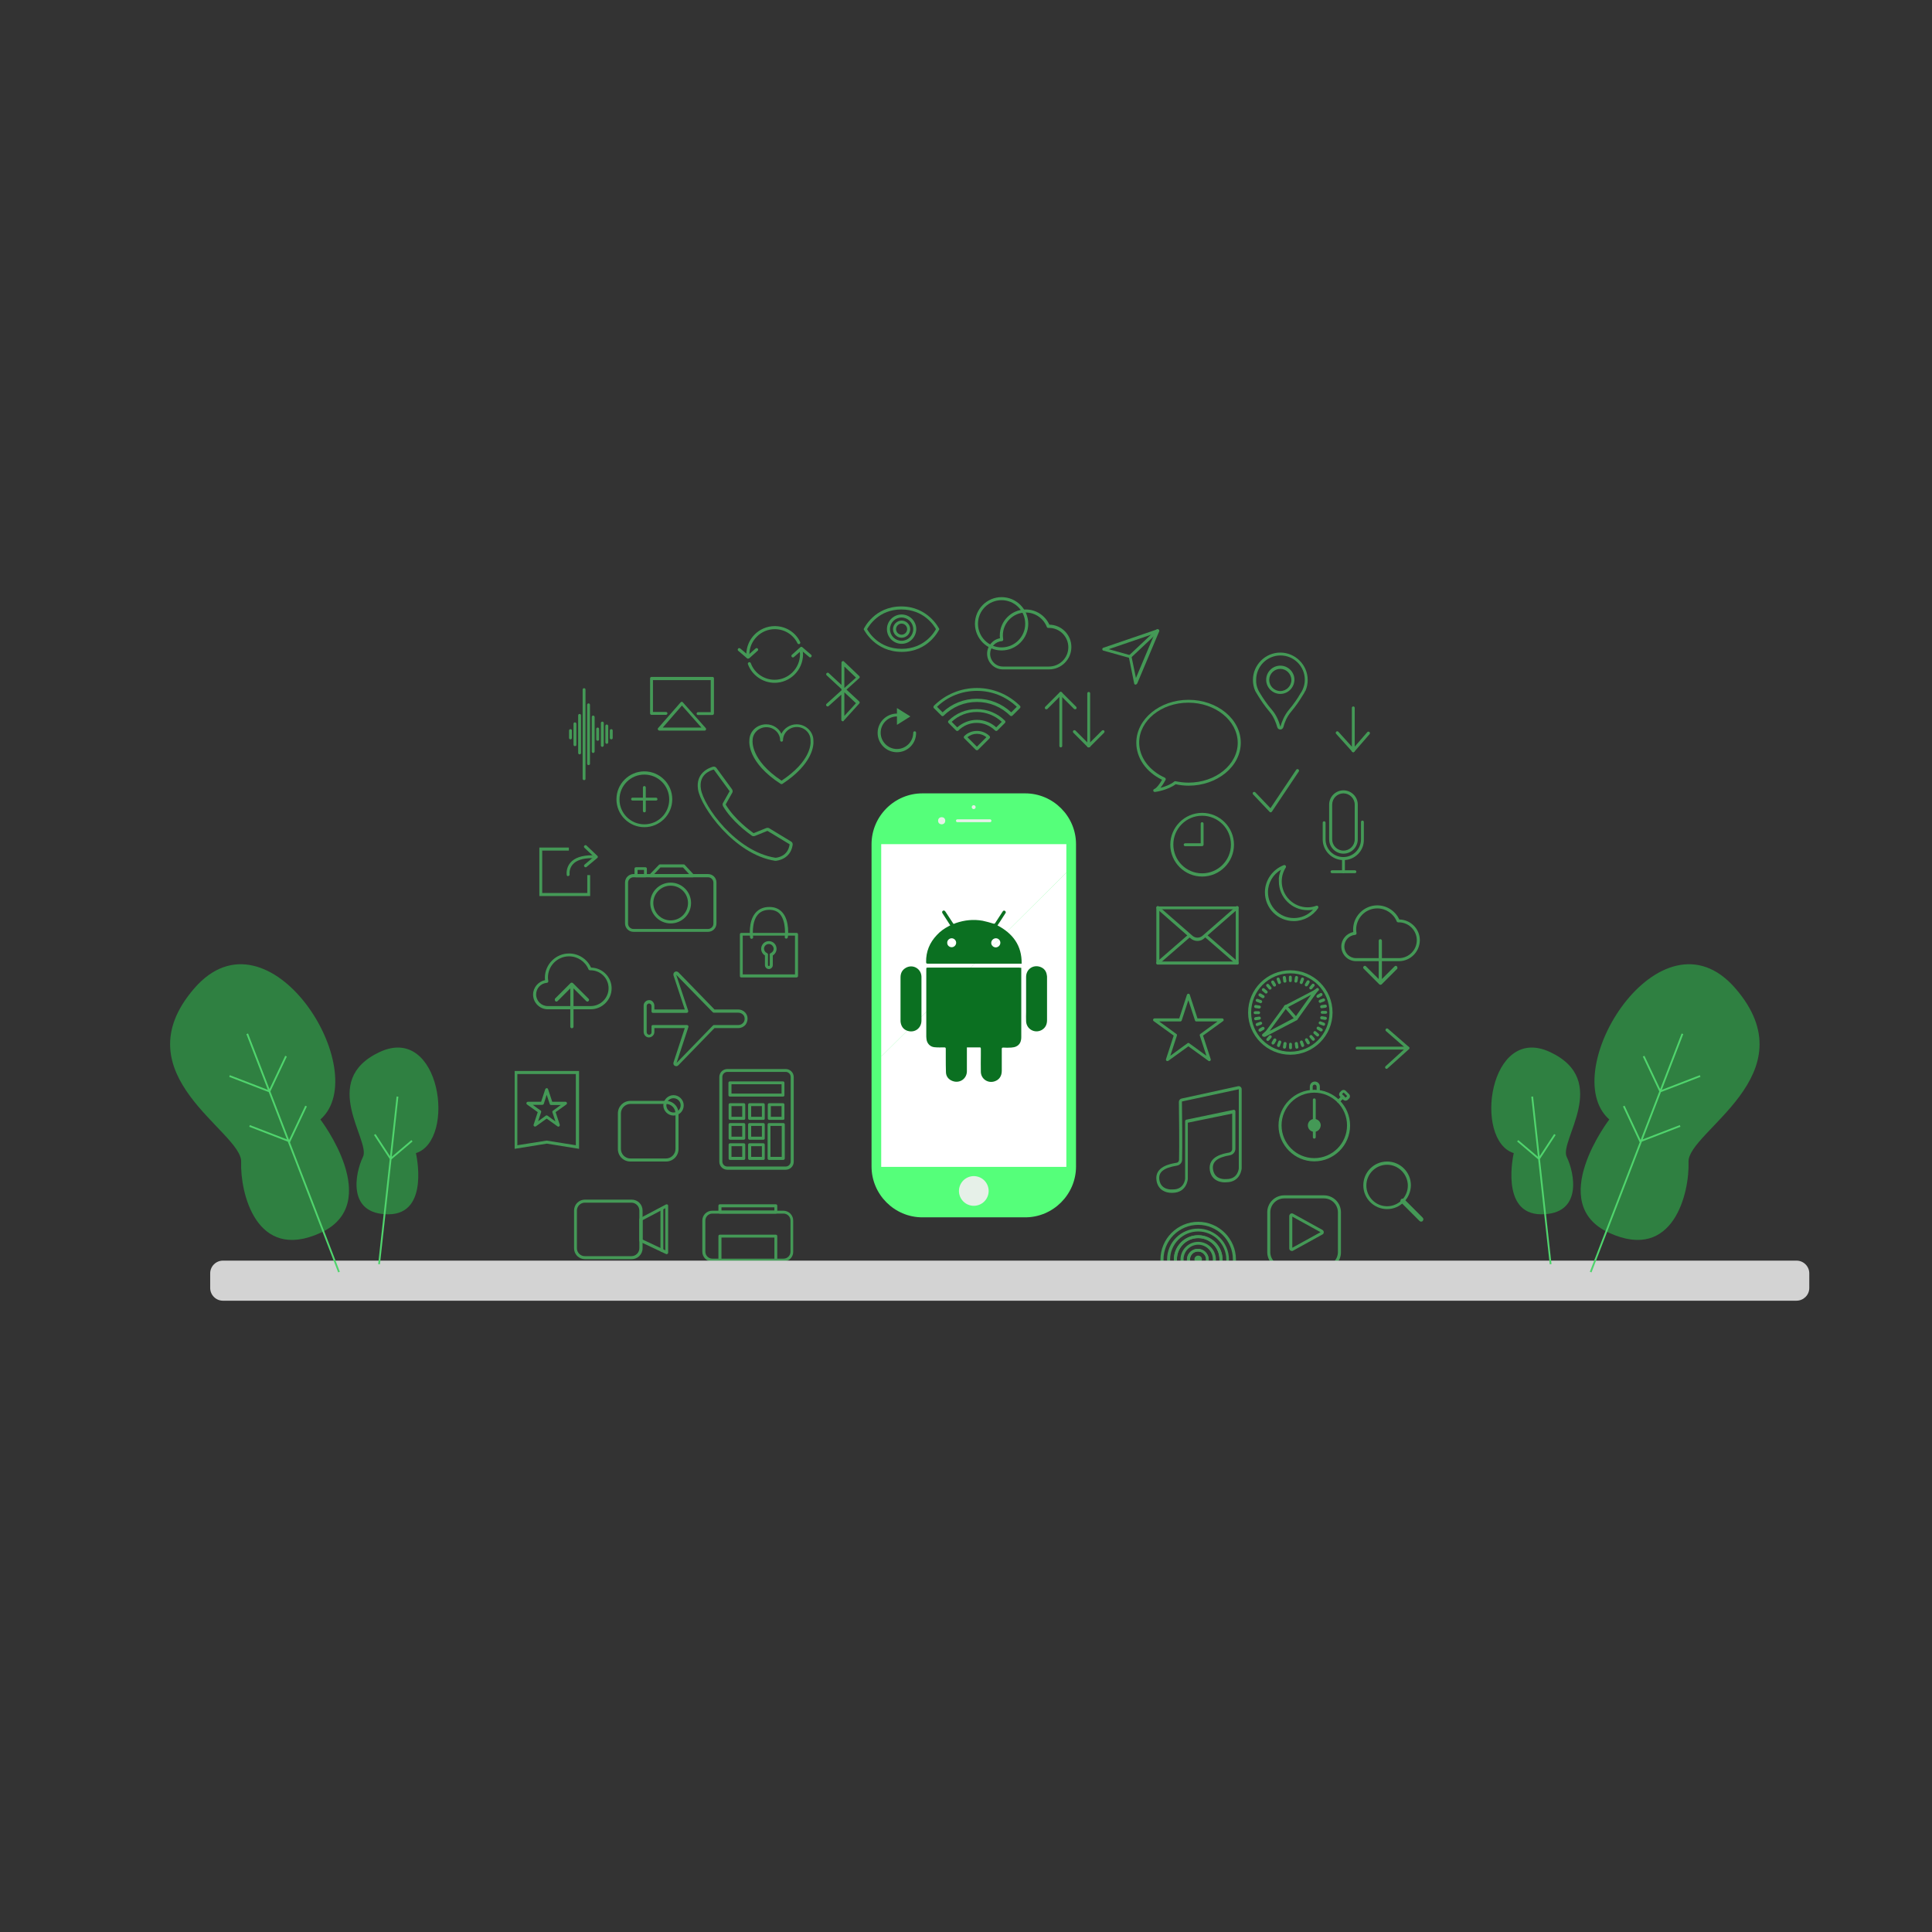 <svg xmlns="http://www.w3.org/2000/svg" xmlns:xlink="http://www.w3.org/1999/xlink" xml:space="preserve" id="androiddevice" x="0" y="0" version="1.1" viewBox="0 0 1080 1080" enable-background="new 0 0 1080 1080">
  <rect x="0" y="0" width="1080" height="1080" fill="#333333" stroke="none"/>
  <path d="M573.1 680.5h-57.5c-15.6 0-28.4-12.8-28.4-28.4V471.9c0-15.6 12.8-28.4 28.4-28.4h57.5c15.6 0 28.4 12.8 28.4 28.4v180.2c0 15.6-12.8 28.4-28.4 28.4z" fill="#55ff7a" class="colorffbe55 svgShape"></path>
  <path d="M596.1 471.9H492.6v118.7l103.5-102.8z" fill="#ffffff" class="colorffffff svgShape"></path>
  <path d="M492.6 590.6v61.7h103.5V487.8z" fill="#ffffff" class="colorffffff svgShape"></path>
  <circle cx="544.4" cy="665.8" r="8.3" transform="rotate(-67.5 544.348 665.803)" fill="#e6f0e8" class="colorf0ede6 svgShape"></circle>
  <path d="M553.4 459.6h-18.2c-.4 0-.8-.3-.8-.8 0-.4.3-.8.8-.8h18.2c.4 0 .8.3.8.8s-.3.8-.8.8zM545.4 451.2c0-.6-.5-1.1-1.1-1.1-.6 0-1.1.5-1.1 1.1s.5 1.1 1.1 1.1c.7-.1 1.1-.5 1.1-1.1z" fill="#e6f0e8" class="colorf0ede6 svgShape"></path>
  <circle cx="526.4" cy="458.8" r="2" fill="#e6f0e8" class="colorf0ede6 svgShape"></circle>
  <path d="M570.9 541v38.7c0 2.3-.7 4.3-2.9 5.3-.8.4-1.8.5-2.7.6-1.5.1-3 .1-4.5 0-.6 0-.8.2-.8.8v12.2c0 3-1.5 5.1-4.1 5.9-3.7 1.2-7.5-1.4-7.6-5.3-.1-3.1 0-6.3 0-9.4v-3.7c0-.2-.2-.6-.4-.6h-7.4v13.3c0 4.2-4 7-8 5.5-2.2-.8-3.6-2.5-3.7-4.8-.1-2.8-.1-5.6-.1-8.5v-4.7c0-.6-.2-.8-.8-.8-1.8 0-3.7.1-5.5-.1-2.5-.2-4.3-2.2-4.5-4.7 0-.4-.1-.8-.1-1.2V542c0-1.1 0-1.1 1-1.1h51c.4.1.7.1 1.1.1zM571.1 538.7h-52.4c-.7 0-1-.1-1-.9-.1-5.9 2-10.9 6-15.1 1.9-2.1 4.2-3.7 6.7-5 .2-.1.5-.3.8-.4-.4-.7-.8-1.3-1.2-1.9-1-1.6-2.1-3.2-3.1-4.8-.3-.5-.4-1 .1-1.4.5-.4 1-.3 1.5.4 1.3 1.9 2.5 3.9 3.8 5.8.9 1.3.5 1.2 2 .6 4.9-1.7 9.9-2.2 15-1.3 2 .4 4 1 6 1.6.5.1.7.1 1-.3l3.9-6c.1-.2.3-.4.4-.6.3-.4.8-.5 1.2-.2.4.3.6.8.3 1.2-.5.8-1 1.6-1.6 2.5-.9 1.5-1.9 2.9-2.9 4.4 8.5 4.5 13.7 11.2 13.5 21.4zm-39.1-9.2c1.4 0 2.5-1.2 2.5-2.5 0-1.4-1.2-2.5-2.5-2.5-1.4 0-2.6 1.2-2.5 2.6 0 1.3 1.1 2.4 2.5 2.4zm27.2-2.5c0-1.4-1.1-2.5-2.5-2.5s-2.6 1.2-2.6 2.6c0 1.4 1.2 2.5 2.6 2.5 1.4-.1 2.5-1.2 2.5-2.6zM515.1 558.4v12.1c0 4.3-3.8 7.1-7.9 5.7-2.1-.7-3.3-2.3-3.7-4.5-.1-.4-.1-.9-.1-1.3v-24c0-2.4.9-4.2 3-5.4 3.9-2.2 8.6.5 8.7 5v12.4zM573.6 558.3v-12.2c0-4.3 3.9-7 7.9-5.6 2.2.8 3.4 2.4 3.7 4.7.1.4.1.7.1 1.1v24c0 2.4-.9 4.3-3 5.5-3.9 2.1-8.5-.5-8.7-4.9-.1-1.7 0-3.5 0-5.3v-7.3z" fill="#0b7021" class="color0b4870 svgShape"></path>
  <defs>
    <path id="SVGID_1_" d="M262.1 298.1h563.5v417.7H262.1z" fill="#000000" class="color000000 svgShape"></path>
  </defs>
  <clipPath id="SVGID_2_">
    <use xlink:href="#SVGID_1_" overflow="visible" fill="#000000" class="color000000 svgShape"></use>
  </clipPath>
  <g opacity=".5" clip-path="url(#SVGID_2_)" fill="#000000" class="color000000 svgShape">
    <path d="M436.9 438.3c-.2 0-.3 0-.5-.1-18.5-12-17.6-23.3-17.5-24.3 0-5 4.2-9 9.4-9 3.8 0 7.1 2.2 8.5 5.3 1.5-3.1 4.8-5.3 8.5-5.3 5.2 0 9.4 4.1 9.4 9.1v.1c.2 2.2 0 12.8-17.5 24.2h-.3zm-8.5-31.8c-4.2 0-7.7 3.3-7.7 7.4v.1c0 .1-1.3 10.8 16.2 22.4 16.3-10.8 16.4-20.5 16.2-22.4v-.2c0-4.1-3.5-7.4-7.7-7.4s-7.7 3.3-7.7 7.4c0 .5-.4.8-.8.8-.5 0-.8-.4-.8-.8 0-4-3.5-7.3-7.7-7.3zM672 490c-9.8 0-17.8-8-17.8-17.8s8-17.8 17.8-17.8 17.8 8 17.8 17.8-8 17.8-17.8 17.8zm0-34c-8.9 0-16.1 7.2-16.1 16.1s7.2 16.1 16.1 16.1 16.1-7.2 16.1-16.1S680.9 456 672 456z" fill="#55ff7a" class="colorffbe55 svgShape"></path>
    <path d="M672 473h-9.5c-.5 0-.8-.4-.8-.8s.4-.8.8-.8h8.7v-11c0-.5.4-.8.8-.8s.8.4.8.8v11.8c0 .4-.4.8-.8.8zM691.6 539.2h-44.4c-.5 0-.8-.4-.8-.8v-30.9c0-.5.4-.8.8-.8h44.4c.5 0 .8.4.8.8v30.9c.1.4-.3.8-.8.8zm-43.5-1.7h42.7v-29.2h-42.7v29.2z" fill="#55ff7a" class="colorffbe55 svgShape"></path>
    <path d="M669.4 526c-1.4 0-2.8-.5-3.9-1.5L646.7 508c-.4-.3-.4-.8-.1-1.2.3-.4.8-.4 1.2-.1l18.8 16.4c1.6 1.4 4 1.4 5.6 0l18.8-16.4c.4-.3.9-.3 1.2.1.3.4.3.9-.1 1.2l-18.8 16.4c-1.1 1.1-2.5 1.6-3.9 1.6z" fill="#55ff7a" class="colorffbe55 svgShape"></path>
    <path d="M691.6 539.2c-.2 0-.4-.1-.6-.2l-17.5-15.2c-.4-.3-.4-.8-.1-1.2.3-.4.8-.4 1.2-.1l17.5 15.2c.4.3.4.8.1 1.2-.1.2-.3.3-.6.3zM647.2 539.2c-.2 0-.5-.1-.6-.3-.3-.4-.3-.9.1-1.2l17.5-15.2c.4-.3.9-.3 1.2.1.3.4.3.9-.1 1.2L647.8 539c-.2.1-.4.2-.6.2zM676 593.2c-.2 0-.3-.1-.5-.2l-11.2-8.1-11.2 8.1c-.3.2-.7.2-1 0-.3-.2-.4-.6-.3-.9l4.3-13.2-11.2-8.1c-.3-.2-.4-.6-.3-.9s.4-.6.8-.6h13.8l4.3-13.2c.1-.3.4-.6.8-.6s.7.2.8.6l4.3 13.2h13.8c.4 0 .7.2.8.6s0 .7-.3.9l-11.2 8.1 4.3 13.2c.1.3 0 .7-.3.9-.2.1-.3.2-.5.2zM664.3 583c.2 0 .3.1.5.2l9.6 7-3.7-11.3c-.1-.3 0-.7.3-.9l9.6-7h-11.8c-.4 0-.7-.2-.8-.6l-3.7-11.3-3.7 11.3c-.1.3-.4.6-.8.6H648l9.6 7c.3.2.4.6.3.9l-3.7 11.3 9.6-7c.2-.2.3-.2.5-.2zM395.8 520.9h-41.7c-2.6 0-4.7-2.1-4.7-4.7v-22.9c0-2.6 2.1-4.7 4.7-4.7h41.7c2.6 0 4.7 2.1 4.7 4.7v22.9c0 2.6-2.1 4.7-4.7 4.7zm-41.7-30.5c-1.6 0-3 1.3-3 3v22.9c0 1.6 1.3 3 3 3h41.7c1.6 0 3-1.3 3-3v-22.9c0-1.6-1.3-3-3-3h-41.7z" fill="#55ff7a" class="colorffbe55 svgShape"></path>
    <path d="M374.9 516.2c-6.3 0-11.4-5.1-11.4-11.4s5.1-11.4 11.4-11.4c6.3 0 11.4 5.1 11.4 11.4s-5.1 11.4-11.4 11.4zm0-21.1c-5.3 0-9.7 4.3-9.7 9.7 0 5.3 4.3 9.7 9.7 9.7s9.7-4.3 9.7-9.7c0-5.3-4.3-9.7-9.7-9.7zM387.3 490.4h-23.7c-.3 0-.6-.2-.8-.5-.1-.3-.1-.7.2-.9l5.3-5.5c.2-.2.4-.3.6-.3h13.3c.2 0 .5.1.6.3l5.1 5.5c.2.2.3.6.2.9-.2.3-.5.5-.8.5zm-21.7-1.7h19.7l-3.5-3.8h-12.6l-3.6 3.8zM360.8 490.4h-5.3c-.5 0-.8-.4-.8-.8v-4c0-.5.4-.8.8-.8h5.3c.5 0 .8.4.8.8v4c0 .4-.3.8-.8.8zm-4.4-1.7h3.6v-2.4h-3.6v2.4zM736.6 753.2c-.2 0-.4-.1-.5-.2l-8.3-6.7h-7.2c-.5 0-.8-.4-.8-.8V735c0-.2.1-.4.2-.6.2-.2.4-.2.6-.2h7.7l7.8-6.7c.3-.2.6-.3.9-.1.3.1.5.4.5.8v24.3c0 .3-.2.6-.5.8-.1-.2-.2-.1-.4-.1zm-15.2-8.6h6.7c.2 0 .4.1.5.2l7.2 5.8v-20.7l-6.6 5.7c-.2.1-.3.2-.6.2h-7.2v8.8zM744.3 748.1c-.2 0-.4-.1-.5-.2-.4-.3-.4-.8-.1-1.2 5.1-6.4.2-12.8 0-13.1-.3-.4-.2-.9.1-1.2s.9-.2 1.2.1c.1.1 5.9 7.7 0 15.2-.2.3-.5.4-.7.4zM751 751.4c-.2 0-.3-.1-.5-.2-.4-.3-.5-.8-.2-1.2 7.1-9.7.3-19.3 0-19.7-.3-.4-.2-.9.2-1.2.4-.3.9-.2 1.2.2.1.1 7.8 11 0 21.7-.2.2-.4.4-.7.4zM757 756.6c-.2 0-.3-.1-.5-.2-.4-.3-.5-.8-.2-1.2 10.6-14.9.1-30 0-30.2-.3-.4-.2-.9.2-1.2.4-.3.9-.2 1.2.2.1.2 11.3 16.3 0 32.2-.1.3-.4.4-.7.4zM471.1 403.2c-.1 0-.2 0-.3-.1-.3-.1-.5-.4-.5-.8v-14l-7.1 6.4c-.3.3-.9.3-1.2-.1-.3-.3-.3-.9.1-1.2l8.3-7.5v-.7l-8.3-7.7c-.3-.3-.4-.9 0-1.2.3-.3.9-.4 1.2 0l7.1 6.6v-12.5c0-.3.2-.6.5-.8.3-.1.7-.1.9.2l8.5 8.1c.2.2.3.4.3.6 0 .2-.1.5-.3.6l-7.1 6.4 7.1 6.6c.3.3.4.8 0 1.2l-8.5 9.4c-.2.4-.4.5-.7.5zm.9-16.2v13.2l6.5-7.1-6.5-6.1zm0-14.4v12l6.5-5.8-6.5-6.2zM546.1 419.4c-.2 0-.4-.1-.6-.2l-6.5-6.5c-.3-.3-.3-.9 0-1.2 1.9-1.9 4.4-2.9 7.1-2.9 2.7 0 5.2 1 7.1 2.9.3.3.3.9 0 1.2l-6.5 6.5c-.2.2-.4.2-.6.2zm-5.3-7.3 5.3 5.3 5.3-5.3c-1.5-1.2-3.3-1.9-5.3-1.9s-3.8.7-5.3 1.9z" fill="#55ff7a" class="colorffbe55 svgShape"></path>
    <path d="M556.9 408.6c-.2 0-.4-.1-.6-.2-2.7-2.7-6.4-4.3-10.3-4.3-3.9 0-7.5 1.5-10.3 4.3-.3.3-.9.3-1.2 0l-4.3-4.3c-.3-.3-.3-.9 0-1.2 4.2-4.2 9.8-6.5 15.8-6.5s11.6 2.3 15.8 6.5c.3.3.3.9 0 1.2l-4.3 4.3c-.1.1-.3.2-.6.2zm-10.8-6.2c4 0 7.9 1.5 10.8 4.2l3.1-3.1c-3.8-3.5-8.8-5.5-14-5.5s-10.2 1.9-14 5.5l3.1 3.1c3.1-2.7 7-4.2 11-4.2z" fill="#55ff7a" class="colorffbe55 svgShape"></path>
    <path d="M565.3 400.3c-.2 0-.4-.1-.6-.2-5-5-11.6-7.7-18.6-7.7-7 0-13.6 2.7-18.6 7.7-.3.3-.9.3-1.2 0l-4.3-4.3c-.2-.2-.2-.4-.2-.6 0-.2.1-.4.2-.6 6.4-6.4 15-10 24.1-10 9.1 0 17.7 3.6 24.1 10 .3.3.3.9 0 1.2l-4.3 4.3c-.2.1-.4.2-.6.2zm-41.5-5.2 3.1 3.1c5.2-4.9 12-7.6 19.2-7.6s13.9 2.7 19.2 7.6l3.1-3.1c-6.1-5.8-13.9-8.9-22.3-8.9s-16.3 3.1-22.3 8.9zM439.2 653.9h-32.6c-2.5 0-4.5-2-4.5-4.5v-47.3c0-2.5 2-4.5 4.5-4.5h32.6c2.5 0 4.5 2 4.5 4.5v47.3c0 2.5-2 4.5-4.5 4.5zm-32.6-54.7c-1.6 0-2.8 1.3-2.8 2.8v47.3c0 1.6 1.3 2.8 2.8 2.8h32.6c1.6 0 2.8-1.3 2.8-2.8V602c0-1.6-1.3-2.8-2.8-2.8h-32.6z" fill="#55ff7a" class="colorffbe55 svgShape"></path>
    <path d="M437.7 613H408c-.5 0-.8-.4-.8-.8v-6.9c0-.5.4-.8.8-.8h29.7c.5 0 .8.4.8.8v6.9c.1.4-.3.8-.8.8zm-28.8-1.7h28v-5.2h-28v5.2zM415.8 626h-7.7c-.5 0-.8-.4-.8-.8v-7.7c0-.5.4-.8.8-.8h7.7c.5 0 .8.4.8.8v7.7c0 .5-.3.8-.8.8zm-6.9-1.7h6v-6h-6v6zM426.8 626H419c-.5 0-.8-.4-.8-.8v-7.7c0-.5.4-.8.8-.8h7.7c.5 0 .8.4.8.8v7.7c.1.5-.3.8-.7.8zm-6.9-1.7h6v-6h-6v6zM415.8 637.1h-7.7c-.5 0-.8-.4-.8-.8v-7.7c0-.5.4-.8.8-.8h7.7c.5 0 .8.4.8.8v7.7c0 .4-.3.8-.8.8zm-6.9-1.7h6v-6h-6v6zM426.8 637.1H419c-.5 0-.8-.4-.8-.8v-7.7c0-.5.4-.8.8-.8h7.7c.5 0 .8.4.8.8v7.7c.1.4-.3.8-.7.8zm-6.9-1.7h6v-6h-6v6zM415.8 648.4h-7.7c-.5 0-.8-.4-.8-.8v-7.7c0-.5.4-.8.8-.8h7.7c.5 0 .8.4.8.8v7.7c0 .4-.3.8-.8.8zm-6.9-1.7h6v-6h-6v6zM426.8 648.4H419c-.5 0-.8-.4-.8-.8v-7.7c0-.5.4-.8.8-.8h7.7c.5 0 .8.4.8.8v7.7c.1.4-.3.8-.7.8zm-6.9-1.7h6v-6h-6v6zM437.7 626H430c-.5 0-.8-.4-.8-.8v-7.7c0-.5.4-.8.8-.8h7.7c.5 0 .8.4.8.8v7.7c.1.5-.3.8-.8.8zm-6.8-1.7h6v-6h-6v6zM437.9 648.4h-8c-.5 0-.8-.4-.8-.8v-19c0-.5.4-.8.8-.8h8c.5 0 .8.4.8.8v19c0 .4-.4.8-.8.8zm-7.2-1.7h6.3v-17.3h-6.3v17.3zM439.5 524.7h-.1c-.5-.1-.8-.5-.7-.9 0-.1 1-8.5-2.7-12.8-1.4-1.6-3.4-2.4-5.9-2.4-2.7 0-4.9.9-6.4 2.6-3.8 4.3-2.7 12.5-2.7 12.6.1.5-.3.9-.7 1-.5.1-.9-.3-1-.7 0-.4-1.2-9 3.1-13.9 1.9-2.1 4.4-3.2 7.7-3.2 3 0 5.4 1 7.2 3 4.3 4.8 3.2 13.7 3.1 14.1-.2.3-.5.6-.9.6z" fill="#55ff7a" class="colorffbe55 svgShape"></path>
    <path d="M445.3 546.4h-30.9c-.5 0-.8-.4-.8-.8v-23.3c0-.5.4-.8.8-.8h30.9c.5 0 .8.4.8.8v23.3c0 .4-.4.8-.8.8zm-30.1-1.7h29.2V523h-29.2v21.7z" fill="#55ff7a" class="colorffbe55 svgShape"></path>
    <path d="M429.8 541.7c-1.2 0-2.2-1-2.2-2.2v-5.4c-1.3-.8-2.1-2.2-2.1-3.7 0-2.4 1.9-4.3 4.3-4.3s4.3 1.9 4.3 4.3c0 1.5-.8 2.9-2.1 3.7v5.4c0 1.2-1 2.2-2.2 2.2zm0-14c-1.5 0-2.7 1.2-2.7 2.6 0 1.1.7 2.1 1.7 2.5.4.2.6.7.5 1.1V539.5c0 .3.2.5.5.5s.5-.2.5-.5V533.9c-.2-.4.1-.9.5-1.1 1-.4 1.7-1.4 1.7-2.5-.1-1.4-1.3-2.6-2.7-2.6zM721.3 589.6c-13 0-23.6-10.6-23.6-23.6s10.6-23.6 23.6-23.6 23.6 10.6 23.6 23.6-10.6 23.6-23.6 23.6zm0-45.5c-12.1 0-21.9 9.8-21.9 21.9 0 12.1 9.8 21.9 21.9 21.9 12.1 0 21.9-9.8 21.9-21.9 0-12.1-9.9-21.9-21.9-21.9z" fill="#55ff7a" class="colorffbe55 svgShape"></path>
    <path d="M721.3 549c-.5 0-.8-.4-.8-.8v-2c0-.5.4-.8.8-.8s.8.4.8.8v2c0 .5-.3.8-.8.8zM718.2 549.3c-.4 0-.8-.3-.8-.7l-.3-2c-.1-.5.2-.9.7-1 .5-.1.9.2 1 .7l.3 2c.1.5-.2.9-.7 1h-.2zM715.2 550.1c-.3 0-.7-.2-.8-.6l-.7-1.9c-.2-.4.1-.9.5-1.1.4-.2.9.1 1.1.5l.7 1.9c.2.4-.1.9-.5 1.1-.1.1-.2.1-.3.1zM712.4 551.5c-.3 0-.6-.2-.7-.4l-1-1.7c-.2-.4-.1-.9.3-1.2.4-.2.9-.1 1.2.3l1 1.7c.2.4.1.9-.3 1.2-.2 0-.3.1-.5.1zM709.9 553.2c-.2 0-.5-.1-.6-.3l-1.3-1.5c-.3-.4-.3-.9.1-1.2.4-.3.9-.3 1.2.1l1.3 1.5c.3.4.3.9-.1 1.2-.2.2-.4.2-.6.2zM707.7 555.4c-.2 0-.4-.1-.5-.2l-1.5-1.3c-.4-.3-.4-.8-.1-1.2.3-.4.8-.4 1.2-.1l1.5 1.3c.4.3.4.8.1 1.2-.2.2-.4.3-.7.3zM706 558c-.1 0-.3 0-.4-.1l-1.7-1c-.4-.2-.5-.8-.3-1.2.2-.4.8-.5 1.2-.3l1.7 1c.4.2.5.8.3 1.2-.3.2-.5.4-.8.4zM704.7 560.8c-.1 0-.2 0-.3-.1l-1.9-.7c-.4-.2-.7-.6-.5-1.1.2-.4.6-.7 1.1-.5l1.9.7c.4.2.7.6.5 1.1-.2.4-.5.6-.8.6zM703.9 563.8h-.1l-2-.3c-.5-.1-.8-.5-.7-1 .1-.5.5-.8 1-.7l2 .3c.5.1.8.5.7 1-.2.4-.5.7-.9.7zM703.6 566.9h-2c-.5 0-.8-.4-.8-.8s.4-.8.8-.8h2c.5 0 .8.4.8.8s-.3.8-.8.8zM701.9 570.3c-.4 0-.8-.3-.8-.7-.1-.5.2-.9.7-1l2-.3c.5-.1.9.2 1 .7.1.5-.2.9-.7 1l-2 .3h-.2zM702.8 573.6c-.3 0-.7-.2-.8-.6-.2-.4.1-.9.5-1.1l1.9-.7c.4-.2.9.1 1.1.5.2.4-.1.9-.5 1.1l-1.9.7c-.1.1-.2.1-.3.1zM704.3 576.7c-.3 0-.6-.2-.7-.4-.2-.4-.1-.9.3-1.2l1.7-1c.4-.2.9-.1 1.2.3.2.4.1.9-.3 1.2l-1.7 1c-.2.1-.3.1-.5.1zM706.3 579.5c-.2 0-.5-.1-.6-.3-.3-.4-.3-.9.1-1.2l1.5-1.3c.4-.3.9-.3 1.2.1.3.4.3.9-.1 1.2l-1.5 1.3c-.2.1-.4.2-.6.2zM708.7 581.9c-.2 0-.4-.1-.5-.2-.4-.3-.4-.8-.1-1.2l1.3-1.5c.3-.4.8-.4 1.2-.1s.4.8.1 1.2l-1.3 1.5c-.2.2-.4.3-.7.3zM711.6 583.9c-.1 0-.3 0-.4-.1-.4-.2-.5-.8-.3-1.2l1-1.7c.2-.4.8-.5 1.2-.3.4.2.5.8.3 1.2l-1 1.7c-.3.2-.5.4-.8.4zM714.7 585.3c-.1 0-.2 0-.3-.1-.4-.2-.7-.6-.5-1.1l.7-1.9c.2-.4.6-.7 1.1-.5.4.2.7.6.5 1.1l-.7 1.9c-.1.4-.5.6-.8.6zM718 586.2h-.1c-.5-.1-.8-.5-.7-1l.3-2c.1-.5.5-.8 1-.7.5.1.8.5.7 1l-.3 2c-.1.4-.5.7-.9.7zM721.4 586.5c-.5 0-.8-.4-.8-.8v-2c0-.5.4-.8.8-.8.5 0 .8.4.8.8v2c.1.4-.3.8-.8.8zM724.9 586.2c-.4 0-.8-.3-.8-.7l-.3-2c-.1-.5.2-.9.7-1 .5-.1.9.2 1 .7l.3 2c.1.5-.2.9-.7 1h-.2zM728.2 585.3c-.3 0-.7-.2-.8-.6l-.7-1.9c-.2-.4.1-.9.5-1.1.4-.2.9.1 1.1.5l.7 1.9c.2.4-.1.9-.5 1.1-.1.1-.2.1-.3.1zM731.3 583.8c-.3 0-.6-.2-.7-.4l-1-1.7c-.2-.4-.1-.9.3-1.2.4-.2.9-.1 1.2.3l1 1.7c.2.4.1.9-.3 1.2-.2.1-.4.1-.5.1zM734.1 581.8c-.2 0-.5-.1-.6-.3l-1.3-1.5c-.3-.4-.3-.9.1-1.2.4-.3.9-.3 1.2.1l1.3 1.5c.3.4.3.9-.1 1.2-.2.2-.4.2-.6.2zM736.5 579.4c-.2 0-.4-.1-.5-.2l-1.5-1.3c-.4-.3-.4-.8-.1-1.2.3-.4.8-.4 1.2-.1l1.5 1.3c.4.3.4.8.1 1.2-.2.2-.4.3-.7.3zM738.5 576.6c-.1 0-.3 0-.4-.1l-1.7-1c-.4-.2-.5-.8-.3-1.2.2-.4.8-.5 1.2-.3l1.7 1c.4.2.5.8.3 1.2-.2.2-.5.4-.8.4zM739.9 573.4c-.1 0-.2 0-.3-.1l-1.9-.7c-.4-.2-.7-.6-.5-1.1.2-.4.6-.7 1.1-.5l1.9.7c.4.2.7.6.5 1.1-.1.4-.4.6-.8.6zM740.8 570.1h-.1l-2-.3c-.5-.1-.8-.5-.7-1 .1-.5.5-.8 1-.7l2 .3c.5.1.8.5.7 1-.1.4-.5.7-.9.7zM741.1 566.7h-2c-.5 0-.8-.4-.8-.8s.4-.8.8-.8h2c.5 0 .8.4.8.8s-.3.8-.8.8zM738.8 563.6c-.4 0-.8-.3-.8-.7-.1-.5.2-.9.7-1l2-.3c.5-.1.9.2 1 .7.1.5-.2.9-.7 1l-2 .3h-.2zM738 560.6c-.3 0-.7-.2-.8-.6-.2-.4.1-.9.5-1.1l1.9-.7c.4-.2.9.1 1.1.5.2.4-.1.9-.5 1.1l-1.9.7c-.1.1-.2.1-.3.1zM736.7 557.8c-.3 0-.6-.2-.7-.4-.2-.4-.1-.9.3-1.2l1.7-1c.4-.2.9-.1 1.2.3.2.4.1.9-.3 1.2l-1.7 1c-.2.1-.4.1-.5.1zM734.9 555.3c-.2 0-.5-.1-.6-.3-.3-.4-.3-.9.1-1.2l1.5-1.3c.4-.3.9-.3 1.2.1.3.4.3.9-.1 1.2l-1.5 1.3c-.2.1-.4.2-.6.2zM732.7 553.1c-.2 0-.4-.1-.5-.2-.4-.3-.4-.8-.1-1.2l1.3-1.5c.3-.4.8-.4 1.2-.1.4.3.4.8.1 1.2l-1.3 1.5c-.2.2-.5.3-.7.3zM730.2 551.4c-.1 0-.3 0-.4-.1-.4-.2-.5-.8-.3-1.2l1-1.7c.2-.4.8-.5 1.2-.3.4.2.5.8.3 1.2l-1 1.7c-.3.2-.5.4-.8.4zM727.4 550.1c-.1 0-.2 0-.3-.1-.4-.2-.7-.6-.5-1.1l.7-1.9c.2-.4.6-.7 1.1-.5.4.2.7.6.5 1.1l-.7 1.9c-.2.4-.5.6-.8.6zM724.4 549.3h-.1c-.5-.1-.8-.5-.7-1l.3-2c.1-.5.5-.8 1-.7.5.1.8.5.7 1l-.3 2c-.2.4-.5.7-.9.7z" fill="#55ff7a" class="colorffbe55 svgShape"></path>
    <path d="M706.9 579.6c-.2 0-.5-.1-.6-.3-.3-.3-.3-.7 0-1.1l11.7-16c.1-.1.2-.2.3-.2l17.1-8.9c.3-.2.8-.1 1 .2.3.3.3.7 0 1L725.2 570l-.3.3-17.6 9.2c-.2.1-.3.1-.4.1zm12.3-16.2-9.5 12.9 14.2-7.5 9-12.7-13.7 7.3z" fill="#55ff7a" class="colorffbe55 svgShape"></path>
    <path d="M724.5 570.3c-.2 0-.5-.1-.6-.3l-5.9-6.8c-.3-.4-.3-.9.1-1.2.4-.3.9-.3 1.2.1l5.9 6.8c.3.4.3.9-.1 1.2-.2.2-.4.2-.6.2zM702 780.2h-.3c-11.5-3.7-24.1 0-24.2 0-.3.1-.5 0-.7-.1-.2-.2-.3-.4-.3-.7v-37.1c0-.4.2-.7.6-.8.5-.2 13.2-3.9 25.2 0 .3.1.6.4.6.8v37.1c0 .3-.1.5-.3.7-.2 0-.4.1-.6.1zm-23.9-37.3v35.3c3.3-.8 13.3-2.8 23.1 0v-35.3c-9.9-3-20.5-.7-23.1 0z" fill="#55ff7a" class="colorffbe55 svgShape"></path>
    <path d="M652.5 780.2c-.2 0-.4-.1-.5-.2-.2-.2-.3-.4-.3-.7v-37.1c0-.4.2-.7.6-.8 12-3.9 24.7-.2 25.2 0 .4.1.6.4.6.8v37.1c0 .3-.1.5-.3.7-.2.2-.5.2-.7.1-.1 0-12.8-3.7-24.2 0-.2 0-.3.1-.4.1zm11.8-3.5c5.5 0 10.1 1 12.2 1.5v-35.3c-2.6-.7-13.2-3-23.1 0v35.3c3.7-1.1 7.5-1.5 10.9-1.5zM360.2 462.4c-8.6 0-15.6-7-15.6-15.6s7-15.6 15.6-15.6 15.6 7 15.6 15.6-7 15.6-15.6 15.6zm0-29.4c-7.7 0-13.9 6.2-13.9 13.9s6.2 13.9 13.9 13.9 13.9-6.2 13.9-13.9-6.2-13.9-13.9-13.9z" fill="#55ff7a" class="colorffbe55 svgShape"></path>
    <path d="M360.2 454.1c-.5 0-.8-.4-.8-.8v-13.1c0-.5.4-.8.8-.8s.8.4.8.8v13.1c.1.4-.3.8-.8.8z" fill="#55ff7a" class="colorffbe55 svgShape"></path>
    <path d="M366.7 447.5h-13.1c-.5 0-.8-.4-.8-.8 0-.5.4-.8.8-.8h13.1c.5 0 .8.4.8.8.1.5-.3.8-.8.8zM358.2 754.4c-8.6 0-15.6-7-15.6-15.6s7-15.6 15.6-15.6 15.6 7 15.6 15.6c-.1 8.6-7 15.6-15.6 15.6zm0-29.4c-7.7 0-13.9 6.2-13.9 13.9s6.2 13.9 13.9 13.9 13.9-6.2 13.9-13.9c-.1-7.7-6.3-13.9-13.9-13.9z" fill="#55ff7a" class="colorffbe55 svgShape"></path>
    <path d="M364.7 739.5h-13.1c-.5 0-.8-.4-.8-.8s.4-.8.8-.8h13.1c.5 0 .8.4.8.8s-.3.8-.8.8zM593 417.8c-.5 0-.8-.4-.8-.8v-29.4c0-.5.4-.8.8-.8s.8.4.8.8V417c0 .4-.4.8-.8.8z" fill="#55ff7a" class="colorffbe55 svgShape"></path>
    <path d="M584.9 396.5c-.2 0-.4-.1-.6-.2-.3-.3-.3-.9 0-1.2l8-8c.3-.3.9-.3 1.2 0s.3.9 0 1.2l-8 8c-.1.1-.3.2-.6.2z" fill="#55ff7a" class="colorffbe55 svgShape"></path>
    <path d="M601 396.5c-.2 0-.4-.1-.6-.2l-8-8c-.3-.3-.3-.9 0-1.2s.9-.3 1.2 0l8 8c.3.3.3.9 0 1.2-.2.1-.4.2-.6.2zM608.6 417.8c-.5 0-.8-.4-.8-.8v-29.4c0-.5.4-.8.8-.8.5 0 .8.4.8.8V417c0 .4-.3.8-.8.8z" fill="#55ff7a" class="colorffbe55 svgShape"></path>
    <path d="M608.6 417.8c-.2 0-.4-.1-.6-.2-.3-.3-.3-.9 0-1.2l8-8c.3-.3.9-.3 1.2 0 .3.3.3.9 0 1.2l-8 8c-.2.1-.4.2-.6.2z" fill="#55ff7a" class="colorffbe55 svgShape"></path>
    <path d="M608.6 417.8c-.2 0-.4-.1-.6-.2l-8-8c-.3-.3-.3-.9 0-1.2s.9-.3 1.2 0l8 8c.3.3.3.9 0 1.2-.2.1-.4.2-.6.2zM723.2 514.9c-8.9 0-16.1-7.2-16.1-16.1 0-6.8 4.3-12.8 10.6-15.2.3-.1.7 0 1 .3.2.3.2.7.1 1-1.5 2.3-2.3 5-2.3 7.8 0 8 6.5 14.5 14.5 14.5 1.7 0 3.3-.3 4.9-.9.3-.1.7 0 .9.3.2.3.2.7.1 1-3.1 4.5-8.2 7.3-13.7 7.3zm-7.1-28.7c-4.4 2.5-7.3 7.3-7.3 12.5 0 8 6.5 14.5 14.5 14.5 4.1 0 8-1.7 10.7-4.7-1 .2-2 .3-3 .3-8.9 0-16.1-7.2-16.1-16.1-.2-2.3.3-4.4 1.2-6.5zM378.1 596c-.3 0-.6-.1-.9-.2-.7-.4-.9-1.2-.7-1.9l6.3-19.2h-17v2.2c0 .9-.4 1.7-1.1 2.3-.7.6-1.6.8-2.4.7-1.4-.2-2.5-1.6-2.5-3.1v-14.7c0-.9.4-1.7 1.1-2.3.7-.6 1.6-.8 2.4-.7 1.4.2 2.5 1.6 2.5 3.1v2.1h17l-6.3-19c-.2-.8 0-1.5.7-2 .7-.4 1.5-.3 2.1.3l20.1 20.7h13.2c2.5 0 4.7 1.7 5.2 4.1.3 1.5-.1 3.1-1 4.4-1 1.2-2.5 1.9-4 1.9h-13.4l-20.2 20.8c-.3.3-.7.5-1.1.5zM365 573h19c.3 0 .5.1.7.4.2.2.2.5.1.8l-6.6 20 20.3-20.9c.2-.2.4-.3.6-.3h13.7c1.1 0 2-.5 2.7-1.3.7-.8.9-1.9.7-2.9-.3-1.6-1.8-2.7-3.6-2.7H399c-.2 0-.4-.1-.6-.3L378 544.9l6.7 20.1c.1.3 0 .5-.1.8-.2.2-.4.4-.7.4H365c-.5 0-.8-.4-.8-.8v-3c0-.7-.5-1.3-1.1-1.4-.4-.1-.8 0-1.1.3-.3.2-.5.6-.5 1V577c0 .7.5 1.3 1.1 1.4.4.1.8 0 1.1-.3.3-.2.5-.6.5-1V574c-.1-.7.3-1 .8-1zM501.4 420.5c-6 0-10.8-4.9-10.8-10.8 0-6 4.9-10.8 10.8-10.8.5 0 .8.4.8.8 0 .5-.4.8-.8.8-5 0-9.1 4.1-9.1 9.1s4.1 9.1 9.1 9.1 9.1-4.1 9.1-9.1c0-.5.4-.8.8-.8.5 0 .8.4.8.8.1 6-4.7 10.9-10.7 10.9z" fill="#55ff7a" class="colorffbe55 svgShape"></path>
    <path d="M501.4 395.8v9.4l7.5-4.7zM450 894.1c-.5 0-.8-.4-.8-.8 0-.5.4-.8.8-.8 5 0 9.1-4.1 9.1-9.1s-4.1-9.1-9.1-9.1-9.1 4.1-9.1 9.1c0 .5-.4.8-.8.8-.5 0-.8-.4-.8-.8 0-6 4.9-10.8 10.8-10.8s10.8 4.9 10.8 10.8c-.1 5.8-4.9 10.7-10.9 10.7z" fill="#55ff7a" class="colorffbe55 svgShape"></path>
    <path d="M436.2 883.2h9.4l-4.7 7.5zM710.3 454.1c-.2 0-.5-.1-.6-.3l-9.2-9.7c-.3-.3-.3-.9 0-1.2.3-.3.9-.3 1.2 0l8.5 8.9 14.4-21.5c.3-.4.8-.5 1.2-.2.4.3.5.8.2 1.2l-15 22.4c-.1.2-.4.4-.7.4.1 0 0 0 0 0zM659.2 722.2c-.2 0-.3 0-.4-.1-6.3-3.9-10.1-10.6-10.1-18 0-11.6 9.5-21.1 21.1-21.1 11.6 0 21.1 9.5 21.1 21.1 0 7.4-3.8 14.1-10.1 18-.4.2-.9.1-1.2-.3-.2-.4-.1-.9.3-1.2 5.8-3.6 9.3-9.7 9.3-16.5 0-10.7-8.7-19.4-19.4-19.4s-19.4 8.7-19.4 19.4c0 6.8 3.5 12.9 9.3 16.5.4.2.5.8.3 1.2-.2.2-.5.4-.8.4z" fill="#55ff7a" class="colorffbe55 svgShape"></path>
    <path d="M678.4 719c-.3 0-.6-.1-.7-.4-.2-.4-.1-.9.3-1.2 4.7-2.9 7.5-7.9 7.5-13.3 0-8.6-7-15.7-15.7-15.7-8.6 0-15.7 7-15.7 15.7 0 5.5 2.8 10.5 7.5 13.3.4.2.5.8.3 1.2-.2.4-.8.5-1.2.3-5.2-3.2-8.3-8.7-8.3-14.8 0-9.6 7.8-17.3 17.3-17.3s17.3 7.8 17.3 17.3c0 6.1-3.1 11.6-8.3 14.8 0 .1-.2.1-.3.1z" fill="#55ff7a" class="colorffbe55 svgShape"></path>
    <path d="M676.4 715.8c-.3 0-.6-.1-.7-.4-.2-.4-.1-.9.3-1.2 3.6-2.2 5.7-6 5.7-10.2 0-6.6-5.3-11.9-11.9-11.9-6.6 0-11.9 5.3-11.9 11.9 0 4.2 2.1 8 5.7 10.2.4.2.5.8.3 1.2-.2.4-.8.5-1.2.3-4.1-2.5-6.5-6.8-6.5-11.6 0-7.5 6.1-13.6 13.6-13.6s13.6 6.1 13.6 13.6c0 4.8-2.4 9.1-6.5 11.6-.1.1-.3.1-.5.1z" fill="#55ff7a" class="colorffbe55 svgShape"></path>
    <path d="M676.4 715.8c-.3 0-.6-.1-.7-.4-.2-.4-.1-.9.3-1.2 3.6-2.2 5.7-6 5.7-10.2 0-6.6-5.3-11.9-11.9-11.9-6.6 0-11.9 5.3-11.9 11.9 0 4.2 2.1 8 5.7 10.2.4.2.5.8.3 1.2-.2.4-.8.5-1.2.3-4.1-2.5-6.5-6.8-6.5-11.6 0-7.5 6.1-13.6 13.6-13.6s13.6 6.1 13.6 13.6c0 4.8-2.4 9.1-6.5 11.6-.1.1-.3.1-.5.1z" fill="#55ff7a" class="colorffbe55 svgShape"></path>
    <path d="M674.5 712.6c-.3 0-.6-.1-.7-.4-.2-.4-.1-.9.3-1.2 2.5-1.5 3.9-4.1 3.9-7 0-4.5-3.7-8.2-8.2-8.2-4.5 0-8.2 3.7-8.2 8.2 0 2.8 1.5 5.4 3.9 7 .4.2.5.8.3 1.2-.2.4-.8.5-1.2.3-3-1.8-4.7-5-4.7-8.4 0-5.4 4.4-9.9 9.9-9.9 5.4 0 9.9 4.4 9.9 9.9 0 3.4-1.8 6.6-4.7 8.4-.2.1-.4.1-.5.1z" fill="#55ff7a" class="colorffbe55 svgShape"></path>
    <path d="M672.5 709.5c-.3 0-.6-.1-.7-.4-.2-.4-.1-.9.3-1.2 1.3-.8 2.1-2.2 2.1-3.8 0-2.5-2-4.5-4.5-4.5s-4.5 2-4.5 4.5c0 1.5.8 3 2.1 3.8.4.2.5.8.3 1.2-.2.4-.8.5-1.2.3-1.8-1.1-2.9-3.1-2.9-5.2 0-3.4 2.8-6.1 6.1-6.1 3.4 0 6.1 2.8 6.1 6.1 0 2.1-1.1 4.1-2.9 5.2.1 0-.1.1-.3.1z" fill="#55ff7a" class="colorffbe55 svgShape"></path>
    <path d="M672.5 709.5c-.3 0-.6-.1-.7-.4-.2-.4-.1-.9.3-1.2 1.3-.8 2.1-2.2 2.1-3.8 0-2.5-2-4.5-4.5-4.5s-4.5 2-4.5 4.5c0 1.5.8 3 2.1 3.8.4.2.5.8.3 1.2-.2.4-.8.5-1.2.3-1.8-1.1-2.9-3.1-2.9-5.2 0-3.4 2.8-6.1 6.1-6.1 3.4 0 6.1 2.8 6.1 6.1 0 2.1-1.1 4.1-2.9 5.2.1 0-.1.1-.3.1z" fill="#55ff7a" class="colorffbe55 svgShape"></path>
    <path d="M671.9 704c0-1.2-.9-2.1-2.1-2.1-1.2 0-2.1.9-2.1 2.1 0 1.2.9 2.1 2.1 2.1 1.2.1 2.1-.9 2.1-2.1zM645.5 442.7c-.4 0-.7-.3-.8-.6-.1-.4.1-.8.5-1 1.4-.5 3.3-3.2 4.4-5.2-8.9-4.3-14.4-12.2-14.4-20.7 0-13.2 13.1-24 29.2-24s29.2 10.8 29.2 24-13.1 24-29.2 24c-2.4 0-4.9-.3-7.2-.8-4.4 3.3-11.2 4.3-11.5 4.3h-.2zm18.8-49.9c-15.1 0-27.5 10-27.5 22.3 0 8.1 5.5 15.6 14.3 19.6.2.1.4.3.5.5.1.2.1.5 0 .7-.2.4-1.4 2.6-2.9 4.5 2.3-.6 5.5-1.7 7.7-3.5.2-.2.5-.2.7-.2 2.4.5 4.8.8 7.3.8 15.1 0 27.5-10 27.5-22.3-.1-12.4-12.5-22.4-27.6-22.4zM424.9 774c-.1 0-.3 0-.4-.1-.3-.2-.4-.5-.4-.8.1-1.1.1-2.1.2-2.9v-.9c0-.3.1-.5.3-.7 2.6-2.5 4-5.8 4-9.3 0-7.1-5.8-12.9-12.9-12.9s-12.9 5.8-12.9 12.9c0 3.6 1.4 6.9 4 9.3.2.2.3.4.3.7v.9c0 .8.1 1.8.2 2.9 0 .3-.1.6-.4.8-.3.2-.6.2-.9 0-4.9-3.3-7.8-8.7-7.8-14.6 0-9.7 7.9-17.6 17.6-17.6s17.6 7.9 17.6 17.6c0 5.8-2.9 11.3-7.8 14.6-.4 0-.5.1-.7.1zm1-4.5v.7c0 .4 0 .7-.1 1.1 3.5-3 5.6-7.4 5.6-12.1 0-8.7-7.1-15.9-15.9-15.9s-15.9 7.1-15.9 15.9c0 4.7 2.1 9.1 5.6 12.1 0-.4 0-.8-.1-1.1v-.7c-2.7-2.8-4.3-6.4-4.3-10.3 0-8 6.5-14.6 14.6-14.6s14.6 6.5 14.6 14.6c.2 3.9-1.3 7.6-4.1 10.3z" fill="#55ff7a" class="colorffbe55 svgShape"></path>
    <path d="M407.4 783.9h-.3c-10.5-3.6-17.6-13.5-17.6-24.6 0-14.4 11.7-26.1 26.1-26.1s26.1 11.7 26.1 26.1c0 11.1-7.1 21-17.6 24.6-.3.1-.6 0-.8-.1-.2-.2-.3-.5-.3-.8.1-.9.3-2.1.4-3.3 0-.3.2-.6.5-.7 8-3.4 13.1-11.1 13.1-19.7 0-11.8-9.6-21.4-21.4-21.4s-21.4 9.6-21.4 21.4c0 8.6 5.1 16.4 13.1 19.7.3.1.5.4.5.7.1 1.2.3 2.4.4 3.3 0 .3-.1.6-.3.8-.2 0-.3.1-.5.1zm8.2-49c-13.4 0-24.4 10.9-24.4 24.4 0 9.9 6 18.8 15.1 22.5-.1-.5-.1-.9-.2-1.5-8.3-3.7-13.7-12-13.7-21.1 0-12.7 10.4-23.1 23.1-23.1 12.7 0 23.1 10.4 23.1 23.1 0 9.1-5.3 17.4-13.7 21.1-.1.5-.1 1-.2 1.5 9.1-3.7 15.1-12.6 15.1-22.5.2-13.5-10.8-24.4-24.2-24.4z" fill="#55ff7a" class="colorffbe55 svgShape"></path>
    <path d="M415.6 764.2c-3.7 0-6.8-3-6.8-6.8 0-3.7 3-6.8 6.8-6.8 3.7 0 6.8 3 6.8 6.8s-3.1 6.8-6.8 6.8zm0-11.8c-2.8 0-5.1 2.3-5.1 5.1s2.3 5.1 5.1 5.1 5.1-2.3 5.1-5.1-2.3-5.1-5.1-5.1zM415.6 790c-3.9 0-5.1-3.1-5.2-4.8 0-.3-1.4-9.9-1.6-15.2-.1-1.7.4-3 1.5-3.9 1.8-1.5 4.6-1.2 5.3-1.1.7-.1 3.5-.4 5.3 1.1 1 .9 1.5 2.2 1.5 3.9-.2 5.3-1.5 14.9-1.6 15.3-.1 1.6-1.3 4.7-5.2 4.7zm-1.4-23.4c-.9 0-2 .1-2.8.8-.6.6-.9 1.4-.9 2.6.2 5.2 1.6 15 1.6 15.1 0 .4.3 3.2 3.5 3.2s3.5-2.8 3.5-3.2c0-.2 1.4-10 1.6-15.2 0-1.2-.2-2-.9-2.6-1.4-1.2-4-.7-4-.7h-.3c-.1.1-.6 0-1.3 0zM654.8 666.8c-3 0-7.4-1.4-8.3-6.8-1.3-8 8.1-9.5 11.2-10 .8-.1 1.4-.8 1.4-1.7.2-6.9 0-27.7-.1-32.3 0-.9.6-1.7 1.5-1.9l31.6-6.9c.5-.1 1 0 1.4.4.4.3.6.8.6 1.3v44.2c0 .1-.5 7.7-8.5 7.8-2.8.3-8.3-.6-9.3-6.7-1.2-7.9 7.9-9.4 10.8-9.9 1-.2 1.7-1 1.7-2v-19.8l-24.8 5.1V659c0 .1-.5 7.7-8.5 7.8h-.7zm37.7-57.9-31.6 6.8c-.1 0-.2.1-.2.2.1 4.6.3 25.5.1 32.4 0 1.6-1.2 3-2.9 3.3-7.5 1.2-10.5 3.7-9.8 8 1 6 7.2 5.3 7.5 5.3h.1c6.4 0 6.8-5.9 6.8-6.1v-32.1c0-.4.3-.7.7-.8l26.4-5.5c.2-.1.5 0 .7.2.2.2.3.4.3.7v20.8c0 1.8-1.3 3.4-3.1 3.7-7.1 1.2-10.1 3.7-9.4 8 1 6.1 7.2 5.3 7.5 5.3h.1c6.4 0 6.8-5.9 6.8-6.1v-44.1zM433.6 481.2h-.3c-22.8-3.5-41.6-30.1-43.1-39.9-1.4-9.2 6-12 8.3-12.7.8-.2 1.6.1 2 .7l8.7 11.9c.4.6.5 1.4.1 2l-3.6 6.4v.2c4.9 8.2 13.8 14.7 15.5 15.9h.2l6.9-2.8c.6-.2 1.2-.2 1.7.1l12.2 7.4c.7.4 1 1.1.9 1.9-1.2 8-8.5 8.8-9.4 8.9h-.1zm-34.7-51c-2.6.7-8.3 3.2-7.1 10.8 1.4 9.5 19.6 35.1 41.7 38.5 1.2-.1 6.9-.8 7.9-7.4 0-.1 0-.1-.1-.2l-12.2-7.4h-.2l-6.9 2.8c-.6.2-1.3.2-1.8-.2-2.5-1.8-11.1-8.1-16-16.4-.3-.6-.4-1.3 0-1.9l3.6-6.4v-.2l-8.7-11.9c-.1 0-.1-.1-.2-.1zM559.9 363.6c-8.2 0-14.9-6.7-14.9-14.9s6.7-14.9 14.9-14.9 14.9 6.7 14.9 14.9-6.7 14.9-14.9 14.9zm0-28.1c-7.3 0-13.2 5.9-13.2 13.2 0 7.3 5.9 13.2 13.2 13.2 7.3 0 13.2-5.9 13.2-13.2 0-7.3-5.9-13.2-13.2-13.2z" fill="#55ff7a" class="colorffbe55 svgShape"></path>
    <path d="M586.4 374.2h-25.8c-4.8 0-8.8-3.9-8.8-8.8 0-4.2 3.1-7.9 7.2-8.6-.1-.5-.1-1.1-.1-1.6 0-8 6.5-14.5 14.5-14.5 5.7 0 10.8 3.3 13.2 8.5 6.8.1 12.3 5.6 12.3 12.5s-5.6 12.5-12.5 12.5zm-13-31.8c-7 0-12.8 5.7-12.8 12.8 0 .7.1 1.4.2 2.2 0 .2 0 .5-.2.7-.1.2-.4.3-.6.3-3.7.3-6.5 3.4-6.5 7.1 0 3.9 3.2 7.1 7.1 7.1h25.8c5.9 0 10.8-4.8 10.8-10.8 0-5.9-4.8-10.8-10.8-10.8h-.4c-.4 0-.7-.2-.8-.5-1.9-4.9-6.6-8.1-11.8-8.1zM656.9 842.2h-9.3c-.5 0-.8-.4-.8-.8 0-.1-.1-9-7.3-14.1-4.7-3.4-6.6-12.2-4.3-19.4 1.4-4.2 5.4-11.3 17.1-11.3 11.7 0 15.7 7.1 17.1 11.3 2.3 7.1.3 16-4.3 19.4-7.2 5.2-7.3 14-7.3 14.1 0 .4-.4.8-.9.8zm-8.5-1.7h7.7c.2-2.5 1.3-9.9 7.9-14.6 3.6-2.6 6-10.4 3.7-17.5-1.2-3.8-4.9-10.2-15.5-10.2s-14.3 6.4-15.5 10.2c-2.3 7.1.1 14.9 3.7 17.5 6.7 4.7 7.8 12.1 8 14.6z" fill="#55ff7a" class="colorffbe55 svgShape"></path>
    <path d="M659.6 820.2H645c-.5 0-.8-.4-.8-.8 0-.5.4-.8.8-.8h14.5c.5 0 .8.4.8.8.1.4-.3.8-.7.8z" fill="#55ff7a" class="colorffbe55 svgShape"></path>
    <path d="M652.3 838.8c-.5 0-.8-.4-.8-.8v-18.6c0-.5.4-.8.8-.8.5 0 .8.4.8.8V838c0 .4-.3.8-.8.8zM657.1 845.4h-9.9c-.5 0-.8-.4-.8-.8 0-.5.4-.8.8-.8h9.9c.5 0 .8.4.8.8 0 .5-.3.8-.8.8zM655.9 849.1h-7.5c-.5 0-.8-.4-.8-.8 0-.5.4-.8.8-.8h7.5c.5 0 .8.4.8.8s-.3.8-.8.8zM654.3 852.6H650c-.5 0-.8-.4-.8-.8s.4-.8.8-.8h4.4c.5 0 .8.4.8.8s-.4.8-.9.8zM751 477.2c-4.4 0-8-3.6-8-8v-19.4c0-4.4 3.6-8 8-8s8 3.6 8 8v19.4c0 4.4-3.6 8-8 8zm0-33.7c-3.5 0-6.3 2.8-6.3 6.3v19.4c0 3.5 2.8 6.3 6.3 6.3s6.3-2.8 6.3-6.3v-19.4c0-3.5-2.9-6.3-6.3-6.3z" fill="#55ff7a" class="colorffbe55 svgShape"></path>
    <path d="M751 480.8c-6.4 0-11.6-5.2-11.6-11.6v-9.3c0-.5.4-.8.8-.8.5 0 .8.4.8.8v9.3c0 5.5 4.4 9.9 9.9 9.9s9.9-4.4 9.9-9.9v-9.7c0-.5.4-.8.8-.8.5 0 .8.4.8.8v9.7c.2 6.4-5 11.6-11.4 11.6z" fill="#55ff7a" class="colorffbe55 svgShape"></path>
    <path d="M751 488.1c-.5 0-.8-.4-.8-.8v-7.4c0-.5.4-.8.8-.8.5 0 .8.4.8.8v7.4c0 .5-.4.8-.8.8z" fill="#55ff7a" class="colorffbe55 svgShape"></path>
    <path d="M757.4 488.1h-12.8c-.5 0-.8-.4-.8-.8 0-.5.4-.8.8-.8h12.8c.5 0 .8.4.8.8 0 .5-.3.8-.8.8zM475 817.4h-11.3c-.5 0-.8-.4-.8-.8v-11.3c0-.3.2-.7.5-.8.3-.1.7-.1.9.2l11.3 11.3c.2.2.3.6.2.9-.2.3-.5.5-.8.5zm-10.5-1.7h8.4l-8.4-8.4v8.4z" fill="#55ff7a" class="colorffbe55 svgShape"></path>
    <path d="M475 853.5h-36.1c-.5 0-.8-.4-.8-.8v-47.4c0-.5.4-.8.8-.8h24.8c.2 0 .4.1.6.2l11.3 11.3c.2.2.2.4.2.6v36.1c0 .4-.4.8-.8.8zm-35.3-1.7h34.4v-34.9l-10.8-10.8h-23.6v45.7zM750.2 809.3c-10.5 0-19-8.5-19-19s8.5-19 19-19 19 8.5 19 19-8.6 19-19 19zm0-36.3c-9.5 0-17.3 7.8-17.3 17.3s7.8 17.3 17.3 17.3 17.3-7.8 17.3-17.3-7.8-17.3-17.3-17.3z" fill="#55ff7a" class="colorffbe55 svgShape"></path>
    <path d="M750.2 809.3c-.5 0-.8-.4-.8-.8v-36.3c0-.5.4-.8.8-.8.5 0 .8.4.8.8v36.3c0 .4-.4.8-.8.8zM747.6 809.1c-.2 0-.4-.1-.6-.2-.3-.2-6.2-5.6-6.2-18.6 0-13 6-18.4 6.2-18.6.4-.3.9-.3 1.2.1.3.4.3.9-.1 1.2-.1 0-5.7 5.1-5.7 17.3 0 12.2 5.6 17.3 5.7 17.3.3.3.4.8.1 1.2-.1.2-.4.3-.6.3zM753 809.1c-.2 0-.5-.1-.6-.3-.3-.4-.3-.9.1-1.2.1-.1 5.7-5.1 5.7-17.3 0-12.2-5.6-17.3-5.7-17.3-.3-.3-.4-.8-.1-1.2.3-.4.8-.4 1.2-.1.3.2 6.2 5.6 6.2 18.6 0 13-6 18.4-6.2 18.6-.2.1-.4.2-.6.2z" fill="#55ff7a" class="colorffbe55 svgShape"></path>
    <path d="M768.3 791.2H732c-.5 0-.8-.4-.8-.8 0-.5.4-.8.8-.8h36.3c.5 0 .8.4.8.8.1.4-.3.8-.8.8zM764.3 802.7c-.1 0-.3 0-.4-.1-2.6-1.4-7.1-3-13.7-3-6.4 0-10.8 1.6-13.4 2.9-.4.2-.9.1-1.1-.4-.2-.4-.1-.9.4-1.1 2.7-1.4 7.4-3.1 14.2-3.1 7 0 11.7 1.8 14.5 3.2.4.2.6.7.3 1.1-.2.3-.5.5-.8.5zM750.5 783.6c-7 0-11.7-1.8-14.5-3.2-.4-.2-.6-.7-.3-1.1.2-.4.7-.6 1.1-.3 2.6 1.4 7.1 3 13.7 3 6.4 0 10.8-1.6 13.4-2.9.4-.2.9-.1 1.1.4.2.4.1.9-.4 1.1-2.7 1.3-7.3 3-14.1 3zM407.1 840.5c-8.7 0-15.8-7.1-15.8-15.8 0-8.7 7.1-15.8 15.8-15.8 8.7 0 15.8 7.1 15.8 15.8 0 8.7-7.1 15.8-15.8 15.8zm0-29.9c-7.8 0-14.1 6.3-14.1 14.1s6.3 14.1 14.1 14.1 14.1-6.3 14.1-14.1-6.3-14.1-14.1-14.1z" fill="#55ff7a" class="colorffbe55 svgShape"></path>
    <path d="M412.6 834.1c-.2 0-.4-.1-.6-.2l-5-4.5-5.1 4.5c-.3.2-.7.3-1 .1-.3-.2-.5-.6-.3-1l5.7-18.1c.1-.4.4-.6.8-.6s.7.2.8.6l5.5 18.1c.1.4 0 .8-.4 1-.1 0-.2.1-.4.1zm-5.5-16.1-4 12.7 3.4-3c.3-.3.8-.3 1.1 0l3.3 2.9-3.8-12.6zM734.7 636.5c-.5 0-.8-.4-.8-.8v-20.9c0-.5.4-.8.8-.8s.8.4.8.8v20.9c0 .4-.4.8-.8.8z" fill="#55ff7a" class="colorffbe55 svgShape"></path>
    <path d="M737.4 629.2c0-1.5-1.2-2.7-2.7-2.7-1.5 0-2.7 1.2-2.7 2.7 0 1.5 1.2 2.7 2.7 2.7 1.5 0 2.7-1.3 2.7-2.7z" fill="#55ff7a" class="colorffbe55 svgShape"></path>
    <path d="M734.7 632.7c-2 0-3.6-1.6-3.6-3.6s1.6-3.6 3.6-3.6 3.6 1.6 3.6 3.6c-.1 2-1.7 3.6-3.6 3.6zm0-5.4c-1 0-1.9.8-1.9 1.9 0 1 .8 1.9 1.9 1.9 1 0 1.9-.8 1.9-1.9-.1-1.1-.9-1.9-1.9-1.9z" fill="#55ff7a" class="colorffbe55 svgShape"></path>
    <path d="M734.7 649.2c-11 0-20-9-20-20s9-20 20-20 20 9 20 20-9 20-20 20zm0-38.4c-10.1 0-18.3 8.2-18.3 18.3 0 10.1 8.2 18.3 18.3 18.3 10.1 0 18.3-8.2 18.3-18.3 0-10.1-8.2-18.3-18.3-18.3z" fill="#55ff7a" class="colorffbe55 svgShape"></path>
    <path d="M736.8 610.3c-.5 0-.8-.4-.8-.8v-2.1c0-.6-.5-1.1-1.1-1.1-.6 0-1.1.5-1.1 1.1v2.1c0 .5-.4.8-.8.8s-.8-.4-.8-.8v-2.1c0-1.6 1.3-2.8 2.8-2.8 1.6 0 2.8 1.3 2.8 2.8v2.1c-.2.4-.5.8-1 .8zM752.2 615.3c-.5 0-.9-.2-1.3-.5l-1.8-1.8c-.7-.7-.7-1.8 0-2.5l.7-.7c.7-.7 1.8-.7 2.5 0l1.8 1.8c.7.7.7 1.8 0 2.5l-.7.7c-.3.3-.8.5-1.2.5zm-.1-1.8h.2l.7-.7v-.2l-1.8-1.8h-.2l-.7.7v.2l1.8 1.8z" fill="#55ff7a" class="colorffbe55 svgShape"></path>
    <path d="M748.2 616.4c-.2 0-.4-.1-.6-.2-.3-.3-.3-.9 0-1.2l2.4-2.4c.3-.3.9-.3 1.2 0 .3.3.3.9 0 1.2l-2.4 2.4c-.1.2-.4.2-.6.2zM594.3 881.1h-11.2c-.5 0-.8-.4-.8-.8v-8.8c0-.5.4-.8.8-.8h11.2c.5 0 .8.4.8.8v8.8c.1.4-.3.8-.8.8zm-10.3-1.7h9.5v-7.1H584v7.1zM608 881.1h-11.2c-.5 0-.8-.4-.8-.8v-19.9c0-.5.4-.8.8-.8H608c.5 0 .8.4.8.8v19.9c.1.4-.3.8-.8.8zm-10.4-1.7h9.5v-18.2h-9.5v18.2zM621.7 881.1h-11.2c-.5 0-.8-.4-.8-.8v-42.6c0-.5.4-.8.8-.8h11.2c.5 0 .8.4.8.8v42.6c0 .4-.3.8-.8.8zm-10.4-1.7h9.5v-40.9h-9.5v40.9zM635.4 881.1h-11.2c-.5 0-.8-.4-.8-.8v-29.7c0-.5.4-.8.8-.8h11.2c.5 0 .8.4.8.8v29.7c0 .4-.4.8-.8.8zm-10.4-1.7h9.5v-28H625v28zM635.4 884.3h-52.3c-.6 0-1.1-.5-1.1-1.1 0-.6.5-1.1 1.1-1.1h52.3c.6 0 1.1.5 1.1 1.1-.1.6-.5 1.1-1.1 1.1zM514 848.8c-11 0-20-9-20-20s9-20 20-20 20 9 20 20-9 20-20 20zm0-38.3c-10.1 0-18.3 8.2-18.3 18.3 0 10.1 8.2 18.3 18.3 18.3 10.1 0 18.3-8.2 18.3-18.3 0-10.1-8.2-18.3-18.3-18.3z" fill="#55ff7a" class="colorffbe55 svgShape"></path>
    <path d="M514 841.6c-7.1 0-12.8-5.8-12.8-12.8 0-7.1 5.8-12.8 12.8-12.8s12.8 5.8 12.8 12.8c0 7.1-5.8 12.8-12.8 12.8zm0-24c-6.1 0-11.1 5-11.1 11.1s5 11.1 11.1 11.1 11.1-5 11.1-11.1-5-11.1-11.1-11.1z" fill="#55ff7a" class="colorffbe55 svgShape"></path>
    <path d="M514 835.5a6.7 6.7 0 1 1 0-13.4 6.7 6.7 0 0 1 0 13.4zm0-11.7c-2.8 0-5 2.3-5 5 0 2.8 2.3 5 5 5 2.8 0 5-2.3 5-5 0-2.8-2.3-5-5-5z" fill="#55ff7a" class="colorffbe55 svgShape"></path>
    <path d="M514 829.6c-.2 0-.4-.1-.6-.2-.3-.3-.3-.9 0-1.2l13.6-13.6c.3-.3.9-.3 1.2 0s.3.9 0 1.2l-13.6 13.6c-.2.2-.4.2-.6.2zM367 834.6h-22.2c-1.1 0-2.1-.9-2.1-2.1 0-1.1.9-2.1 2.1-2.1h9v-20.1c0-.5.4-.8.8-.8h2.5c.5 0 .8.4.8.8v20.1h9c1.1 0 2.1.9 2.1 2.1.1 1.2-.8 2.1-2 2.1zm-22.2-2.4c-.2 0-.4.2-.4.4s.2.4.4.4H367c.2 0 .4-.2.4-.4s-.2-.4-.4-.4h-9.9c-.5 0-.8-.4-.8-.8v-20.1h-.8v20.1c0 .5-.4.8-.8.8h-9.9zM380.1 804.5h-48.4c-.2 0-.4-.1-.6-.3-.2-.2-.2-.4-.2-.6l.6-18.1c0-2.4 1.9-4.3 4.3-4.3H376c2.4 0 4.3 1.9 4.3 4.3l.6 18.1c0 .2-.1.5-.2.6-.1.2-.4.3-.6.3zm-47.5-1.7h46.7l-.6-17.2c0-1.5-1.2-2.7-2.6-2.7h-40.2c-1.5 0-2.6 1.2-2.6 2.6l-.7 17.3zM378.7 809.5h-47c-1.8 0-3.1-2.5-3.3-3-.1-.3-.1-.6.1-.8.2-.2.4-.4.7-.4h52c.3 0 .6.1.7.4.2.2.2.5.1.8-.2.5-1.4 3-3.3 3zm-48-2.5c.4.5.8.8 1 .8h47c.3 0 .7-.4 1-.8h-49z" fill="#55ff7a" class="colorffbe55 svgShape"></path>
    <path d="M336.6 782.9c-.5 0-.8-.4-.8-.8v-2.8c0-2.4 1.9-4.3 4.3-4.3h5.4c.5 0 .8.4.8.8 0 .5-.4.8-.8.8h-5.4c-1.4 0-2.6 1.2-2.6 2.6v2.8c0 .5-.4.9-.9.9z" fill="#55ff7a" class="colorffbe55 svgShape"></path>
    <path d="M352.8 778.9h-5c-1.8 0-3.2-1.5-3.2-3.2 0-1.8 1.5-3.2 3.2-3.2h5c1.8 0 3.2 1.5 3.2 3.2.1 1.7-1.4 3.2-3.2 3.2zm-5-4.8c-.9 0-1.5.7-1.5 1.5 0 .9.7 1.5 1.5 1.5h5c.9 0 1.5-.7 1.5-1.5 0-.9-.7-1.5-1.5-1.5h-5zM353.1 703.9H327c-3.4 0-6.1-2.7-6.1-6.1v-21.1c0-3.4 2.7-6.1 6.1-6.1h26.1c3.4 0 6.1 2.7 6.1 6.1v21.1c0 3.4-2.8 6.1-6.1 6.1zm-26.2-31.6c-2.4 0-4.4 2-4.4 4.4v21.1c0 2.4 2 4.4 4.4 4.4H353c2.4 0 4.4-2 4.4-4.4v-21.1c0-2.4-2-4.4-4.4-4.4h-26.1z" fill="#55ff7a" class="colorffbe55 svgShape"></path>
    <path d="M372.7 701.1c-.1 0-.2 0-.4-.1l-14.4-6.8c-.3-.1-.5-.4-.5-.8v-11.8c0-.3.2-.6.5-.7l14.4-7.6c.3-.1.6-.1.8 0 .3.2.4.4.4.7v26.2c0 .3-.1.6-.4.7-.1.1-.2.2-.4.2zm-13.5-8.2 12.7 6v-23.5l-12.7 6.7v10.8z" fill="#55ff7a" class="colorffbe55 svgShape"></path>
    <path d="M370 699.8c-.5 0-.8-.4-.8-.8v-23.5c0-.5.4-.8.8-.8s.8.4.8.8V699c.1.4-.3.8-.8.8zM532.3 897.3h-50c-.5 0-.8-.4-.8-.8v-10.8c0-.5.4-.8.8-.8 1.6 0 2.9-1.3 2.9-2.9 0-1.6-1.3-2.9-2.9-2.9-.5 0-.8-.4-.8-.8v-10.8c0-.5.4-.8.8-.8h50c.5 0 .8.4.8.8v10.8c0 .5-.4.8-.8.8-1.6 0-2.9 1.3-2.9 2.9 0 1.6 1.3 2.9 2.9 2.9.5 0 .8.4.8.8v10.8c0 .5-.3.8-.8.8zm-49.1-1.7h48.3v-9.2c-2.1-.4-3.8-2.3-3.8-4.5 0-2.3 1.6-4.1 3.8-4.5v-9.2h-48.3v9.2c2.1.4 3.8 2.3 3.8 4.5 0 2.3-1.6 4.1-3.8 4.5v9.2z" fill="#55ff7a" class="colorffbe55 svgShape"></path>
    <path d="M525.8 894.8c-.5 0-.8-.4-.8-.8v-24.1c0-.5.4-.8.8-.8.5 0 .8.4.8.8V894c0 .4-.3.8-.8.8zM489.2 894.8c-.5 0-.8-.4-.8-.8v-24.1c0-.5.4-.8.8-.8.5 0 .8.4.8.8V894c0 .4-.4.8-.8.8zM588 849.4h-32.5c-.5 0-.8-.4-.8-.8v-16.8h-1.5c-.8 0-1.4-.5-1.7-1.1-.3-.7-.1-1.5.4-2l19.5-19.7c.2-.2.4-.2.6-.3.2 0 .4.1.6.3l18.9 19.7c.5.5.7 1.3.4 2s-1 1.1-1.7 1.1h-1.3v16.8c-.1.4-.5.8-.9.8zm-31.7-1.7h30.8v-16.8c0-.5.4-.8.8-.8h2.1c.1 0 .1 0 .2-.1v-.2l-18.3-19-18.9 19s-.1.1 0 .2c0 .1.1.1.2.1h2.4c.5 0 .8.4.8.8v16.8z" fill="#55ff7a" class="colorffbe55 svgShape"></path>
    <path d="M558.7 823.6c-.1 0-.2 0-.3-.1-.3-.1-.5-.4-.5-.8v-7c-.4-.1-.7-.4-.7-.8v-2.1c0-.5.4-.8.8-.8h6.1c.5 0 .8.4.8.8v2.1c0 .4-.3.8-.7.8v2.4c0 .2-.1.4-.2.6l-4.6 4.7c-.3.1-.5.2-.7.2zm.1-9.5c.4.1.7.4.7.8v5.8l2.9-3v-2.8c0-.4.3-.8.7-.8v-.4h-4.4v.4zM576.7 849.4h-9.9c-.5 0-.8-.4-.8-.8v-14.7c0-.5.4-.8.8-.8h9.9c.5 0 .8.4.8.8v14.7c0 .4-.4.8-.8.8zm-9.1-1.7h8.3v-13h-8.3v13zM572.8 831.5h-2.1c-1.2 0-2.2-1-2.2-2.2v-2.1c0-1.2 1-2.2 2.2-2.2h2.1c1.2 0 2.2 1 2.2 2.2v2.1c-.1 1.2-1 2.2-2.2 2.2zm-2.2-4.8c-.3 0-.5.2-.5.5v2.1c0 .3.2.5.5.5h2.1c.3 0 .5-.2.5-.5v-2.1c0-.3-.2-.5-.5-.5h-2.1zM756.5 420.5c-.2 0-.5-.1-.6-.3l-9-10c-.3-.3-.3-.9.1-1.2.3-.3.9-.3 1.2.1l7.5 8.3v-21.7c0-.5.4-.8.8-.8.5 0 .8.4.8.8v23.9c0 .3-.2.7-.5.8-.1.1-.2.1-.3.1z" fill="#55ff7a" class="colorffbe55 svgShape"></path>
    <path d="M756.5 420.5c-.2 0-.4-.1-.6-.2-.4-.3-.4-.8-.1-1.2l8.5-9.8c.3-.4.8-.4 1.2-.1.4.3.4.8.1 1.2l-8.5 9.8c-.2.2-.4.3-.6.3zM560.7 909.7c-.5 0-.8-.4-.8-.8v-28.1c0-.3.2-.7.5-.8.3-.1.7 0 .9.2l10.6 11.7c.3.3.3.9-.1 1.2-.3.3-.9.3-1.2-.1l-9.1-10.1v25.9c0 .5-.3.9-.8.9z" fill="#55ff7a" class="colorffbe55 svgShape"></path>
    <path d="M550.7 893.1c-.2 0-.4-.1-.6-.2-.4-.3-.4-.8-.1-1.2l10-11.5c.3-.4.8-.4 1.2-.1.4.3.4.8.1 1.2l-10 11.5c-.1.2-.3.3-.6.3zM775.1 597.5c-.2 0-.5-.1-.6-.3-.3-.3-.3-.9.1-1.2l10.2-9.3h-26.2c-.5 0-.8-.4-.8-.8s.4-.8.8-.8H787c.3 0 .7.2.8.5.1.3 0 .7-.2.9l-11.9 10.7c-.2.2-.4.3-.6.3z" fill="#55ff7a" class="colorffbe55 svgShape"></path>
    <path d="M787 586.7c-.2 0-.4-.1-.6-.2l-11.6-10.1c-.4-.3-.4-.8-.1-1.2.3-.4.8-.4 1.2-.1l11.6 10.1c.4.3.4.8.1 1.2-.2.2-.4.3-.6.3zM372.3 649.3h-19.9c-3.9 0-7-3.1-7-7v-19.9c0-3.9 3.1-7 7-7h19.9c3.9 0 7 3.1 7 7v19.9c0 3.9-3.1 7-7 7zm-19.9-32.2c-2.9 0-5.3 2.4-5.3 5.3v19.9c0 2.9 2.4 5.3 5.3 5.3h19.9c2.9 0 5.3-2.4 5.3-5.3v-19.9c0-2.9-2.4-5.3-5.3-5.3h-19.9z" fill="#55ff7a" class="colorffbe55 svgShape"></path>
    <path d="M376.5 623.6c-3.1 0-5.7-2.6-5.7-5.7s2.6-5.7 5.7-5.7 5.7 2.6 5.7 5.7c0 3.2-2.5 5.7-5.7 5.7zm0-9.7c-2.2 0-4 1.8-4 4s1.8 4 4 4 4-1.8 4-4-1.8-4-4-4zM706 865.4h-.2l-31.2-7c-.5-.1-.7-.6-.6-1 .1-.5.6-.7 1-.6l31.2 7c.5.1.7.6.6 1-.1.4-.4.6-.8.6z" fill="#55ff7a" class="colorffbe55 svgShape"></path>
    <path d="M710.3 896.4H674c-2.3 0-4.2-1.9-4.2-4.2v-24.3c0-2.3 1.9-4.2 4.2-4.2h36.3c2.3 0 4.2 1.9 4.2 4.2v24.3c0 2.3-1.9 4.2-4.2 4.2zm-36.2-31c-1.4 0-2.5 1.1-2.5 2.5v24.3c0 1.4 1.1 2.5 2.5 2.5h36.3c1.4 0 2.5-1.1 2.5-2.5v-24.3c0-1.4-1.1-2.5-2.5-2.5h-36.3z" fill="#55ff7a" class="colorffbe55 svgShape"></path>
    <path d="M706.6 874.3c-1.7 0-3.1-1.4-3.1-3.1 0-1.7 1.4-3.1 3.1-3.1 1.7 0 3.1 1.4 3.1 3.1 0 1.7-1.4 3.1-3.1 3.1zm0-4.6c-.8 0-1.4.6-1.4 1.4s.6 1.4 1.4 1.4 1.4-.6 1.4-1.4-.7-1.4-1.4-1.4zM706.6 882.4c-1.7 0-3.1-1.4-3.1-3.1 0-1.7 1.4-3.1 3.1-3.1 1.7 0 3.1 1.4 3.1 3.1 0 1.7-1.4 3.1-3.1 3.1zm0-4.5c-.8 0-1.4.6-1.4 1.4 0 .8.6 1.4 1.4 1.4s1.4-.6 1.4-1.4c0-.8-.7-1.4-1.4-1.4zM711.3 838.3h-11.8c-4.6 0-8.3-3.7-8.3-8.3 0-4.6 3.7-8.3 8.3-8.3h11.8c4.6 0 8.3 3.7 8.3 8.3 0 4.6-3.7 8.3-8.3 8.3zm-11.9-14.9c-3.7 0-6.6 3-6.6 6.6 0 3.7 3 6.6 6.6 6.6h11.8c3.7 0 6.6-3 6.6-6.6 0-3.7-3-6.6-6.6-6.6h-11.8z" fill="#55ff7a" class="colorffbe55 svgShape"></path>
    <path d="M711.1 838.5c-4.7 0-8.5-3.8-8.5-8.5s3.8-8.5 8.5-8.5 8.5 3.8 8.5 8.5-3.8 8.5-8.5 8.5zm0-15.3c-3.7 0-6.8 3-6.8 6.8 0 3.7 3 6.8 6.8 6.8 3.7 0 6.8-3 6.8-6.8s-3-6.8-6.8-6.8zM711.3 817.3h-11.8c-4.6 0-8.3-3.7-8.3-8.3 0-4.6 3.7-8.3 8.3-8.3h11.8c4.6 0 8.3 3.7 8.3 8.3 0 4.6-3.7 8.3-8.3 8.3zm-11.9-15c-3.7 0-6.6 3-6.6 6.6 0 3.7 3 6.6 6.6 6.6h11.8c3.7 0 6.6-3 6.6-6.6 0-3.7-3-6.6-6.6-6.6h-11.8z" fill="#55ff7a" class="colorffbe55 svgShape"></path>
    <path d="M699.6 817.4c-4.7 0-8.5-3.8-8.5-8.5s3.8-8.5 8.5-8.5 8.5 3.8 8.5 8.5-3.9 8.5-8.5 8.5zm0-15.2c-3.7 0-6.8 3-6.8 6.8 0 3.7 3 6.8 6.8 6.8 3.7 0 6.8-3 6.8-6.8-.1-3.8-3.1-6.8-6.8-6.8zM398.2 399.7h-8c-.5 0-.8-.4-.8-.8s.4-.8.8-.8h7.1v-17.9H365V398h7.3c.5 0 .8.4.8.8s-.4.8-.8.8h-8.1c-.5 0-.8-.4-.8-.8v-19.6c0-.5.4-.8.8-.8h34.1c.5 0 .8.4.8.8v19.6c0 .5-.4.9-.9.9z" fill="#55ff7a" class="colorffbe55 svgShape"></path>
    <path d="M394 408.4h-25.4c-.3 0-.6-.2-.8-.5s-.1-.7.1-.9l12.6-14.4c.2-.2.4-.3.6-.3.2 0 .5.1.6.3l12.8 14.4c.2.2.3.6.1.9 0 .3-.3.5-.6.5zm-23.5-1.7h21.6l-10.9-12.3-10.7 12.3zM326.5 436.1c-.5 0-.8-.4-.8-.8v-49.8c0-.5.4-.8.8-.8.5 0 .8.4.8.8v49.8c.1.4-.3.8-.8.8zM324 421.7c-.5 0-.8-.4-.8-.8v-21c0-.5.4-.8.8-.8.5 0 .8.4.8.8v21c0 .5-.4.8-.8.8zM321.4 417.1c-.5 0-.8-.4-.8-.8v-11.7c0-.5.4-.8.8-.8s.8.4.8.8v11.7c.1.4-.3.8-.8.8zM318.9 413.3c-.5 0-.8-.4-.8-.8v-4.1c0-.5.4-.8.8-.8.5 0 .8.4.8.8v4.1c0 .4-.3.8-.8.8zM329 427.7c-.5 0-.8-.4-.8-.8V394c0-.5.4-.8.8-.8.5 0 .8.4.8.8v32.9c.1.4-.3.8-.8.8zM331.6 420.9c-.5 0-.8-.4-.8-.8v-19.3c0-.5.4-.8.8-.8s.8.4.8.8V420c0 .5-.3.9-.8.9zM334.1 414.1c-.5 0-.8-.4-.8-.8v-5.8c0-.5.4-.8.8-.8.5 0 .8.4.8.8v5.8c.1.4-.3.8-.8.8zM336.7 417.5c-.5 0-.8-.4-.8-.8v-12.5c0-.5.4-.8.8-.8.5 0 .8.4.8.8v12.5c0 .4-.4.8-.8.8zM339.2 415.8c-.5 0-.8-.4-.8-.8v-9.2c0-.5.4-.8.8-.8s.8.4.8.8v9.2c0 .4-.3.8-.8.8zM341.7 413.3c-.5 0-.8-.4-.8-.8v-4.1c0-.5.4-.8.8-.8.5 0 .8.4.8.8v4.1c.1.4-.3.8-.8.8zM437.9 705.2h-39.8c-3.1 0-5.5-2.5-5.5-5.5v-17.4c0-3.1 2.5-5.5 5.5-5.5h39.8c3.1 0 5.5 2.5 5.5 5.5v17.4c.1 3-2.4 5.5-5.5 5.5zm-39.7-26.8c-2.1 0-3.9 1.7-3.9 3.9v17.4c0 2.1 1.7 3.9 3.9 3.9H438c2.1 0 3.9-1.7 3.9-3.9v-17.4c0-2.1-1.7-3.9-3.9-3.9h-39.8z" fill="#55ff7a" class="colorffbe55 svgShape"></path>
    <path d="M433.7 678.4h-31.3c-.5 0-.8-.4-.8-.8V674c0-.5.4-.8.8-.8h31.3c.5 0 .8.4.8.8v3.5c.1.5-.3.9-.8.9zm-30.4-1.7h29.6v-1.8h-29.6v1.8zM433.7 718.6h-31.3c-.5 0-.8-.4-.8-.8V691c0-.5.4-.8.8-.8h31.3c.5 0 .8.4.8.8v26.8c.1.5-.3.8-.8.8zm-30.4-1.7h29.6v-25.1h-29.6v25.1zM722.2 699.3c-.3 0-.5-.1-.8-.2-.5-.3-.7-.8-.7-1.3v-18c0-.5.3-1 .7-1.3.5-.3 1-.3 1.5 0l16.3 9c.5.3.8.8.8 1.3 0 .6-.3 1.1-.8 1.3l-16.3 9c-.2.2-.4.2-.7.2zm.2-19.2v17.4l15.8-8.7-15.8-8.7z" fill="#55ff7a" class="colorffbe55 svgShape"></path>
    <path d="M740.1 709.4h-22.2c-5.3 0-9.5-4.3-9.5-9.5v-22.2c0-5.3 4.3-9.5 9.5-9.5h22.2c5.3 0 9.5 4.3 9.5 9.5v22.2c.1 5.3-4.2 9.5-9.5 9.5zm-22.2-39.5c-4.3 0-7.8 3.5-7.8 7.8v22.2c0 4.3 3.5 7.8 7.8 7.8h22.2c4.3 0 7.8-3.5 7.8-7.8v-22.2c0-4.3-3.5-7.8-7.8-7.8h-22.2zM782 537.3h-24c-4.5 0-8.2-3.7-8.2-8.2 0-4 2.9-7.3 6.7-8.1-.1-.5-.1-1-.1-1.4 0-7.4 6.1-13.5 13.5-13.5 5.3 0 10.1 3.1 12.3 7.9 6.4.1 11.5 5.3 11.5 11.6-.1 6.5-5.3 11.7-11.7 11.7zm-12.1-29.5c-6.5 0-11.8 5.3-11.8 11.8 0 .6.1 1.3.2 2 0 .2 0 .5-.2.7-.1.2-.4.3-.6.3-3.4.3-6 3.1-6 6.5 0 3.6 2.9 6.5 6.5 6.5h24c5.5 0 10-4.5 10-10s-4.5-10-10-10h-.4c-.3 0-.7-.2-.8-.5-1.8-4.4-6.1-7.3-10.9-7.3z" fill="#55ff7a" class="colorffbe55 svgShape"></path>
    <path d="M780.9 540.2c-.4-.4-.9-.4-1.3 0l-7.1 7.1v-21.4c0-.5-.4-.9-.9-.9s-.9.4-.9.9v21.4l-7.1-7.1c-.4-.4-.9-.4-1.3 0s-.4.9 0 1.3l8.7 8.7c.1.1.2.2.3.2.1 0 .2.1.4.1.1 0 .2 0 .4-.1.1 0 .2-.1.3-.2l8.7-8.7c.1-.3.1-.9-.2-1.3zM330.2 564.2h-24c-4.5 0-8.2-3.7-8.2-8.2 0-4 2.9-7.3 6.7-8.1-.1-.5-.1-1-.1-1.4 0-7.4 6.1-13.5 13.5-13.5 5.3 0 10.1 3.1 12.3 7.9 6.4.1 11.5 5.3 11.5 11.6 0 6.4-5.3 11.7-11.7 11.7zm-12.1-29.6c-6.5 0-11.8 5.3-11.8 11.8 0 .6.1 1.3.2 2 0 .2 0 .5-.2.7-.1.2-.4.3-.6.3-3.4.3-6 3.1-6 6.5 0 3.6 2.9 6.5 6.5 6.5h24c5.5 0 10-4.5 10-10s-4.5-10-10-10h-.4c-.3 0-.7-.2-.8-.5-1.8-4.4-6.1-7.3-10.9-7.3z" fill="#55ff7a" class="colorffbe55 svgShape"></path>
    <path d="M310.4 559.6c.4.4.9.4 1.3 0l7.1-7.1v21.4c0 .5.4.9.9.9s.9-.4.9-.9v-21.4l7.1 7.1c.4.4.9.4 1.3 0s.4-.9 0-1.3l-8.7-8.7c-.1-.1-.2-.2-.3-.2-.1 0-.2-.1-.4-.1-.1 0-.2 0-.4.1-.1 0-.2.1-.3.2l-8.7 8.7c-.1.4-.1.9.2 1.3zM770 833.2V867h-26.3v-33.8H770m1.7-1.7H742v37.2h29.7v-37.2z" fill="#55ff7a" class="colorffbe55 svgShape"></path>
    <path d="M764.6 838.6v33.8h-26.3v-33.8h26.3m1.7-1.7h-29.7v37.2h29.7v-37.2zM323.7 642.2l-18-2.9-18 2.9v-43.5h36v43.5zm-18.1-4.6 16.3 2.6v-39.8h-32.7v39.8l16.4-2.6z" fill="#55ff7a" class="colorffbe55 svgShape"></path>
    <path d="M312.1 629.8c-.2 0-.3-.1-.5-.2l-6-4.3-6 4.3c-.3.2-.7.2-1 0-.3-.2-.4-.6-.3-.9l2.3-7-6-4.3c-.3-.2-.4-.6-.3-.9.1-.3.4-.6.8-.6h7.4l2.3-7c.1-.3.4-.6.8-.6s.7.2.8.6l2.3 7h7.4c.4 0 .7.2.8.6.1.3 0 .7-.3.9l-6 4.3 2.3 7c.1.3 0 .7-.3.9-.1.2-.3.2-.5.2zm-6.5-6.3c.2 0 .3.1.5.2l4.4 3.2-1.7-5.1c-.1-.3 0-.7.3-.9l4.4-3.2h-5.4c-.4 0-.7-.2-.8-.6l-1.7-5.1-1.6 5c-.1.3-.4.6-.8.6h-5.4l4.4 3.2c.3.2.4.6.3.9l-1.7 5.1 4.4-3.2c.1-.1.3-.1.4-.1zM329.9 500.9h-28.4v-27.1H318v1.7h-14.9v23.7h25.2v-10h1.6z" fill="#55ff7a" class="colorffbe55 svgShape"></path>
    <path d="M317.6 489.8c-.4 0-.8-.3-.8-.7 0-.1-.6-3.7 2-6.8 2.4-2.8 6.5-4.2 12.3-4.2.5 0 .8.4.8.8s-.4.8-.8.8c-5.3 0-9 1.2-11 3.6-2.1 2.5-1.7 5.4-1.7 5.4.1.5-.2.9-.7 1 0 .1-.1.1-.1.1z" fill="#55ff7a" class="colorffbe55 svgShape"></path>
    <path d="M327.3 484.8c-.2 0-.5-.1-.6-.3-.3-.4-.3-.9.1-1.2l5.2-4.4-5.3-5c-.3-.3-.4-.9 0-1.2.3-.3.9-.4 1.2 0l6 5.7c.2.2.3.4.3.6 0 .2-.1.5-.3.6l-6 5c-.2.2-.4.2-.6.2zM293.8 787.9c-1.7 0-3.1-1.4-3.1-3.1 0-1.7 1.4-3.1 3.1-3.1 1.7 0 3.1 1.4 3.1 3.1 0 1.7-1.4 3.1-3.1 3.1zm0-4.5c-.8 0-1.4.6-1.4 1.4s.6 1.4 1.4 1.4c.8 0 1.4-.6 1.4-1.4s-.6-1.4-1.4-1.4zM301.4 787.9c-1.7 0-3.1-1.4-3.1-3.1 0-1.7 1.4-3.1 3.1-3.1 1.7 0 3.1 1.4 3.1 3.1 0 1.7-1.4 3.1-3.1 3.1zm0-4.5c-.8 0-1.4.6-1.4 1.4s.6 1.4 1.4 1.4c.8 0 1.4-.6 1.4-1.4s-.6-1.4-1.4-1.4zM309 787.9c-1.7 0-3.1-1.4-3.1-3.1 0-1.7 1.4-3.1 3.1-3.1 1.7 0 3.1 1.4 3.1 3.1 0 1.7-1.4 3.1-3.1 3.1zm0-4.5c-.8 0-1.4.6-1.4 1.4s.6 1.4 1.4 1.4c.8 0 1.4-.6 1.4-1.4s-.6-1.4-1.4-1.4zM634.8 382.7c-.1 0-.1 0 0 0-.5 0-.8-.3-.8-.7l-2.9-14.3-14.3-4c-.4-.1-.6-.4-.6-.8s.2-.7.6-.8l30.1-10.3c.3-.1.7 0 .9.2.2.2.3.6.2.9l-12.3 29.2c-.3.4-.6.6-.9.6zm-15-19.8 12.1 3.4c.3.1.5.3.6.6L635 379l10.5-24.9-25.7 8.8z" fill="#55ff7a" class="colorffbe55 svgShape"></path>
    <path d="M631.7 367.9c-.2 0-.4-.1-.6-.3-.3-.3-.3-.9 0-1.2l15.3-14.4c.3-.3.9-.3 1.2 0 .3.3.3.9 0 1.2l-15.3 14.4c-.1.2-.3.3-.6.3zM433 381.7c-6.6 0-12.6-4.2-14.9-10.4-.2-.4.1-.9.5-1.1.4-.2.9.1 1.1.5 2 5.6 7.4 9.3 13.3 9.3 7.8 0 14.2-6.4 14.2-14.2 0-.4 0-.9-.1-1.3 0-.5.3-.9.8-.9s.9.3.9.8.1 1 .1 1.5c-.1 8.7-7.2 15.8-15.9 15.8z" fill="#55ff7a" class="colorffbe55 svgShape"></path>
    <path d="M452.9 367.5c-.2 0-.4-.1-.5-.2l-4.4-3.7-4.2 3.7c-.3.3-.9.3-1.2-.1-.3-.4-.3-.9.1-1.2l4.7-4.2c.3-.3.8-.3 1.1 0l4.9 4.2c.4.3.4.8.1 1.2-.1.2-.4.3-.6.3zM418 366.7c-.5 0-.8-.4-.8-.8 0-8.7 7.1-15.9 15.9-15.9 6.1 0 11.6 3.4 14.2 8.9.2.4 0 .9-.4 1.1-.4.2-.9 0-1.1-.4-2.4-4.9-7.3-7.9-12.7-7.9-7.8 0-14.2 6.4-14.2 14.2-.1.4-.5.8-.9.8z" fill="#55ff7a" class="colorffbe55 svgShape"></path>
    <path d="M418.1 368.2c-.2 0-.4-.1-.5-.2l-4.9-4.2c-.4-.3-.4-.8-.1-1.2.3-.4.8-.4 1.2-.1l4.4 3.7 4.2-3.7c.4-.3.9-.3 1.2.1.3.4.3.9-.1 1.2l-4.7 4.2c-.3.1-.5.2-.7.2zM715.7 387.9c-4.3 0-7.9-3.5-7.9-7.9 0-4.3 3.5-7.9 7.9-7.9 4.3 0 7.9 3.5 7.9 7.9-.1 4.4-3.6 7.9-7.9 7.9zm0-14c-3.4 0-6.2 2.8-6.2 6.2 0 3.4 2.8 6.2 6.2 6.2 3.4 0 6.2-2.8 6.2-6.2-.1-3.4-2.8-6.2-6.2-6.2z" fill="#55ff7a" class="colorffbe55 svgShape"></path>
    <path d="M715.7 407.8c-.8 0-1.5-.5-1.7-1.3-.7-2.4-1.9-5.8-4.3-8.6-2.8-3.3-5.1-6.8-6.5-9.1-.5-.8-1-1.6-1.5-2.5-.9-2-1.3-4.1-1.3-6.2 0-8.4 6.9-15.3 15.3-15.3s15.3 6.9 15.3 15.3c0 2.1-.4 4.2-1.3 6.2l-.8-.4.7.4c-.4.9-.9 1.7-1.5 2.6-1.4 2.3-3.6 5.7-6.4 9-2.4 2.8-3.7 6.2-4.3 8.6-.3.8-.9 1.3-1.7 1.3zm-12.4-22.2c.4.8.8 1.6 1.3 2.3 1.4 2.3 3.6 5.7 6.4 8.9 2.6 3 4 6.7 4.7 9.3l.9.2-.8-.2c.7-2.5 2.1-6.2 4.7-9.3 2.8-3.3 5-6.6 6.3-8.9.6-.8 1-1.6 1.4-2.4l.8.3-.8-.3c.8-1.8 1.2-3.6 1.2-5.5 0-7.5-6.1-13.6-13.6-13.6s-13.6 6.1-13.6 13.6c-.1 2 .3 3.8 1.1 5.6zM504.1 364.4c-15 0-21-12.2-21.1-12.3l-.2-.4.2-.4c.1-.1 5.8-12.3 20.8-12.3s21 12.2 21.1 12.3l.2.4-.2.4c-.1.1-5.8 12.3-20.8 12.3zm-19.4-12.7c1.1 2 6.7 11 19.4 11 12.5 0 18.1-9.1 19.1-11-1.1-2-6.7-11-19.4-11-12.5 0-18 9.1-19.1 11z" fill="#55ff7a" class="colorffbe55 svgShape"></path>
    <path d="M504 356.5c-2.6 0-4.8-2.2-4.8-4.8 0-2.6 2.2-4.8 4.8-4.8 2.6 0 4.8 2.2 4.8 4.8 0 2.7-2.2 4.8-4.8 4.8zm0-7.9c-1.7 0-3.1 1.4-3.1 3.1 0 1.7 1.4 3.1 3.1 3.1s3.1-1.4 3.1-3.1c0-1.7-1.4-3.1-3.1-3.1z" fill="#55ff7a" class="colorffbe55 svgShape"></path>
    <path d="M504 359.9c-4.5 0-8.2-3.7-8.2-8.2 0-4.5 3.7-8.2 8.2-8.2 4.5 0 8.2 3.7 8.2 8.2-.1 4.5-3.7 8.2-8.2 8.2zm0-14.7c-3.6 0-6.5 2.9-6.5 6.5s2.9 6.5 6.5 6.5 6.5-2.9 6.5-6.5-3-6.5-6.5-6.5zM311.6 746.2c-2.5 0-5.3-.3-8.5-1.3-10-3.1-16-.1-16.1-.1-.3.1-.6.1-.8 0-.3-.2-.4-.4-.4-.7v-21.6c0-.3.2-.6.5-.7.3-.1 6.6-3.3 17.3-.1 10 3.1 16.8-.6 16.9-.6.3-.1.6-.1.8 0 .3.2.4.4.4.7v21.6c0 .3-.2.6-.4.7-.2.2-3.8 2.1-9.7 2.1zm-17.3-4.4c2.6 0 5.7.4 9.3 1.5 8.6 2.6 14.8.3 16.5-.4v-19.7c-2.5 1-8.7 2.7-17 .2-8.5-2.6-14-.9-15.6-.3v19.7c1.3-.4 3.6-1 6.8-1z" fill="#55ff7a" class="colorffbe55 svgShape"></path>
    <path d="M286.6 763.8c-.5 0-.8-.4-.8-.8v-25.2c0-.5.4-.8.8-.8s.8.4.8.8V763c.1.4-.3.8-.8.8zM775.4 675.9c-7.3 0-13.3-5.9-13.3-13.3 0-7.3 5.9-13.3 13.3-13.3 7.3 0 13.3 5.9 13.3 13.3-.1 7.3-6 13.3-13.3 13.3zm0-24.8c-6.4 0-11.6 5.2-11.6 11.6 0 6.4 5.2 11.6 11.6 11.6 6.4 0 11.6-5.2 11.6-11.6-.1-6.4-5.3-11.6-11.6-11.6z" fill="#55ff7a" class="colorffbe55 svgShape"></path>
    <path d="M794.4 682.9c-.3 0-.6-.1-.9-.4l-10.3-10.3c-.5-.5-.5-1.3 0-1.8s1.3-.5 1.8 0l10.3 10.3c.5.5.5 1.3 0 1.8-.2.3-.6.4-.9.4zM413.3 891.8H366c-.5 0-.8-.4-.8-.8v-20.6c0-.5.4-.8.8-.8h15.9c.5 0 .8.4.8.8 0 3.8 3.1 6.8 6.8 6.8 3.8 0 6.8-3.1 6.8-6.8 0-.5.4-.8.8-.8H413c.5 0 .8.4.8.8V891c.3.5-.1.8-.5.8zm-46.5-1.6h45.6v-18.9h-14.3c-.4 4.3-4.1 7.7-8.5 7.7s-8.1-3.4-8.5-7.7h-14.3v18.9z" fill="#55ff7a" class="colorffbe55 svgShape"></path>
    <path d="M413.3 871.2c-.2 0-.5-.1-.6-.3l-9.6-11.2h-25.9L366.6 871c-.3.3-.9.4-1.2 0-.3-.3-.4-.9 0-1.2l10.7-11.5c.2-.2.4-.3.6-.3h26.7c.2 0 .5.1.6.3l9.9 11.5c.3.4.3.9-.1 1.2-.1.2-.3.2-.5.2zM314.8 868.5c-5.7 0-10.3-4.6-10.3-10.3s4.6-10.3 10.3-10.3c5.7 0 10.3 4.6 10.3 10.3s-4.6 10.3-10.3 10.3zm0-18.9c-4.7 0-8.6 3.9-8.6 8.6s3.9 8.6 8.6 8.6c4.7 0 8.6-3.9 8.6-8.6s-3.9-8.6-8.6-8.6zM339.8 868.5c-5.7 0-10.3-4.6-10.3-10.3s4.6-10.3 10.3-10.3c5.7 0 10.3 4.6 10.3 10.3s-4.7 10.3-10.3 10.3zm0-18.9c-4.7 0-8.6 3.9-8.6 8.6s3.9 8.6 8.6 8.6c4.7 0 8.6-3.9 8.6-8.6s-3.9-8.6-8.6-8.6z" fill="#55ff7a" class="colorffbe55 svgShape"></path>
    <path d="M324.1 857.4c-.2 0-.4-.1-.6-.3-.3-.3-.3-.9 0-1.2 1.3-1.2 4.6-2.8 7.4 0 .3.3.3.9 0 1.2-.3.3-.9.3-1.2 0-2.5-2.4-5-.1-5.1 0-.1.2-.3.3-.5.3zM305.5 859.5h-2.1c-.7 0-1.3-.6-1.3-1.3 0-.7.6-1.3 1.3-1.3h2.1v2.6zM349.2 857h2.1c.7 0 1.3.6 1.3 1.3 0 .7-.6 1.3-1.3 1.3h-2.1V857z" fill="#55ff7a" class="colorffbe55 svgShape"></path>
  </g>
  <path d="M1004.2 727.1H124.6c-3.9 0-7.1-3.2-7.1-7.1v-8.2c0-3.9 3.2-7.1 7.1-7.1h879.7c3.9 0 7.1 3.2 7.1 7.1v8.2c0 3.9-3.2 7.1-7.2 7.1z" fill="#d3d3d3" class="colord3d3d3 svgShape"></path>
  <path d="M899.6 625.8s-36 47 0 63.4 44.9-22.7 44.3-39.7 68-48.6 26.2-97c-41.8-48.3-100.7 46.6-70.5 73.3z" opacity=".4" fill="#2af456" class="color2a94f4 svgShape"></path>
  <path d="M846.2 644.6s-8 34.1 15.3 34.2c23.4.1 18.7-23.1 14.3-32.1s24.9-42.6-9.3-58.6-43 49.4-20.3 56.5z" opacity=".4" fill="#2af456" class="color2a94f4 svgShape"></path>
  <path d="m856.5 613 10.3 93.7M869.2 634.2l-8.9 13.6-11.9-10.1M940.5 577.9l-51.3 133.2M950.4 601.5l-22.3 8.6-9.3-19.7M939.2 629.4l-22.3 8.6-9.2-19.7" fill="none" stroke="#50d46d" stroke-miterlimit="10" class="colorStroke4d4d4d svgStroke"></path>
  <path d="M179.1 625.8s36 47 0 63.4-44.9-22.7-44.3-39.7-68-48.6-26.2-97c41.8-48.3 100.8 46.6 70.5 73.3z" opacity=".4" fill="#2af456" class="color2a94f4 svgShape"></path>
  <path d="M232.5 644.6s8 34.1-15.3 34.2c-23.4.1-18.7-23.1-14.3-32.1 4.5-9-24.9-42.6 9.3-58.6s43 49.4 20.3 56.5z" opacity=".4" fill="#2af456" class="color2a94f4 svgShape"></path>
  <path d="m222.2 613-10.3 93.7M209.5 634.2l8.9 13.6 11.9-10.1M138.2 577.9l51.3 133.2M128.3 601.5l22.3 8.6 9.3-19.7M139.5 629.4l22.3 8.6 9.3-19.7" fill="none" stroke="#50d46d" stroke-miterlimit="10" class="colorStroke4d4d4d svgStroke"></path>
</svg>
